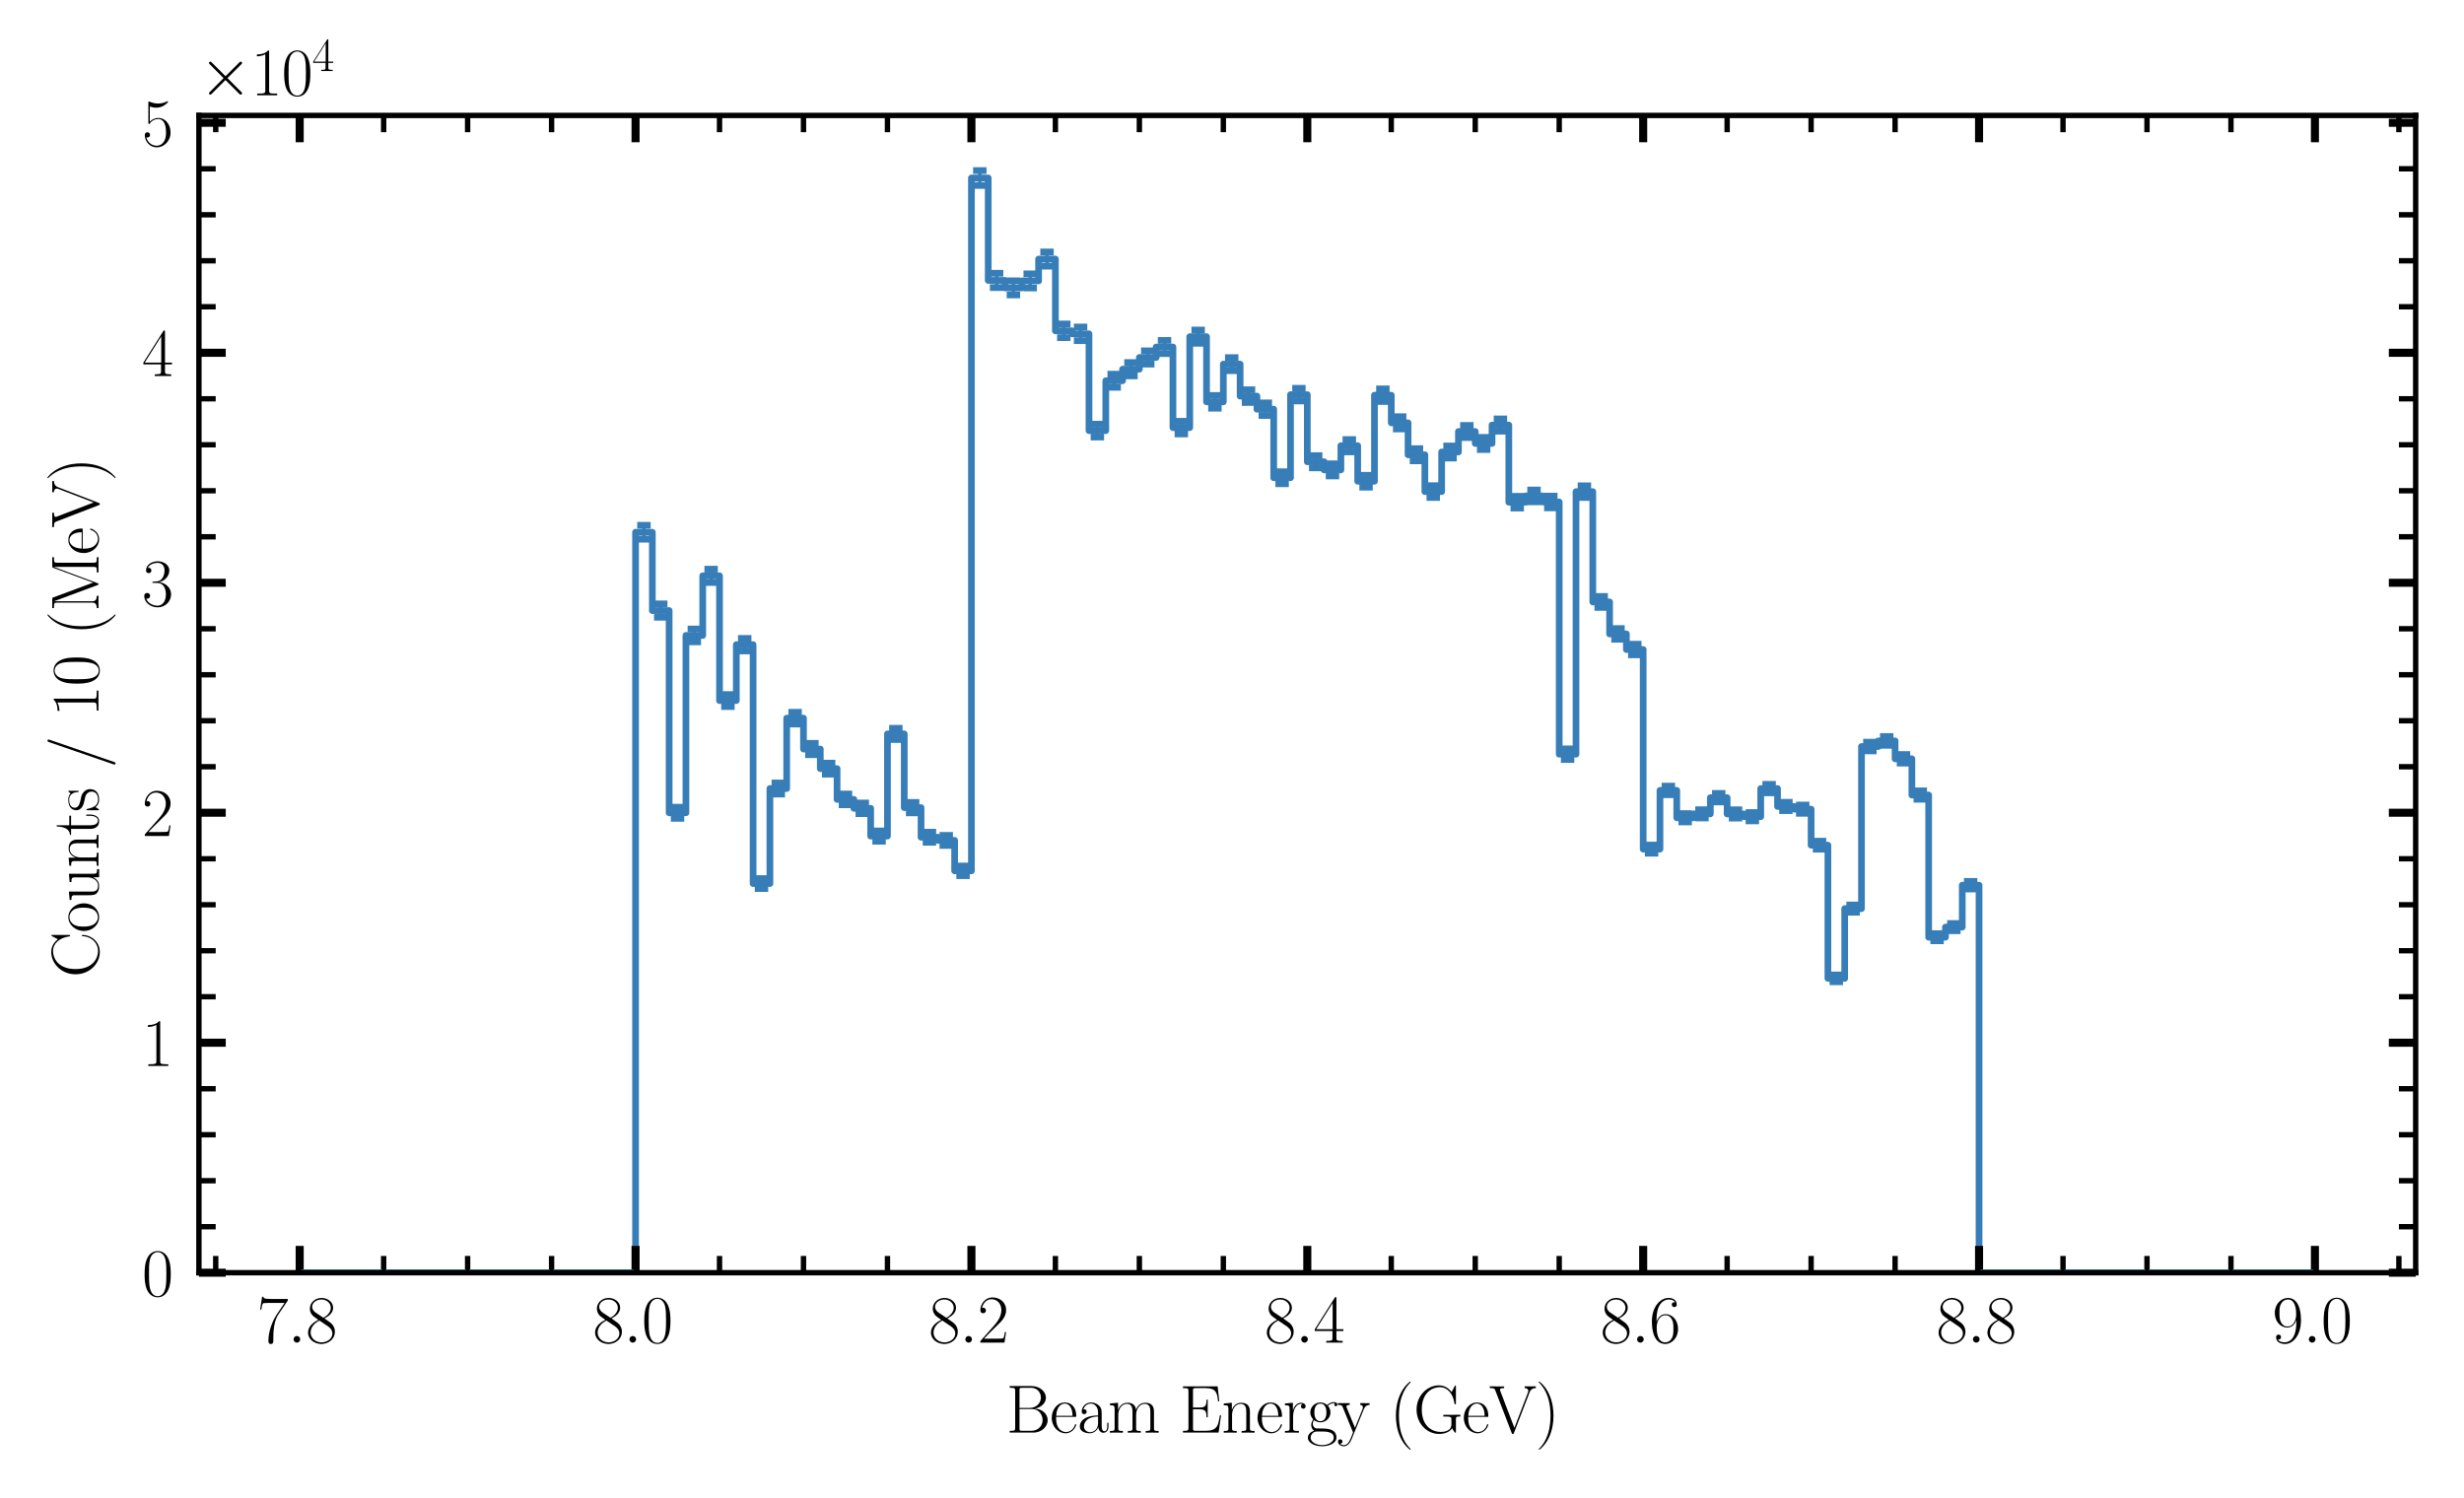 <?xml version="1.0" encoding="utf-8" standalone="no"?>
<!DOCTYPE svg PUBLIC "-//W3C//DTD SVG 1.1//EN"
  "http://www.w3.org/Graphics/SVG/1.1/DTD/svg11.dtd">
<svg xmlns:xlink="http://www.w3.org/1999/xlink" width="367.2pt" height="223.2pt" viewBox="0 0 367.2 223.2" xmlns="http://www.w3.org/2000/svg" version="1.1">
 <defs>
  <style type="text/css">*{stroke-linejoin: round; stroke-linecap: butt}</style>
 </defs>
 <g id="figure_1">
  <g id="patch_1">
   <path d="M 0 223.2 
L 367.2 223.2 
L 367.2 0 
L 0 0 
z
" style="fill: #ffffff"/>
  </g>
  <g id="axes_1">
   <g id="patch_2">
    <path d="M 29.644 189.682 
L 360 189.682 
L 360 17.203 
L 29.644 17.203 
z
" style="fill: #ffffff"/>
   </g>
   <g id="patch_3">
    <path d="M 44.66 189.682 
L 94.714 189.682 
L 94.714 79.323 
L 97.217 79.323 
L 97.217 90.996 
L 99.72 90.996 
L 99.72 121.134 
L 102.222 121.134 
L 102.222 94.705 
L 104.725 94.705 
L 104.725 85.819 
L 107.228 85.819 
L 107.228 104.407 
L 109.73 104.407 
L 109.73 96.08 
L 112.233 96.08 
L 112.233 131.684 
L 114.736 131.684 
L 114.736 117.521 
L 117.238 117.521 
L 117.238 107.032 
L 119.741 107.032 
L 119.741 111.635 
L 122.244 111.635 
L 122.244 114.554 
L 124.746 114.554 
L 124.746 119.139 
L 127.249 119.139 
L 127.249 120.47 
L 129.752 120.47 
L 129.752 124.607 
L 132.254 124.607 
L 132.254 109.38 
L 134.757 109.38 
L 134.757 120.366 
L 137.26 120.366 
L 137.26 124.781 
L 139.763 124.781 
L 139.763 125.252 
L 142.265 125.252 
L 142.265 129.787 
L 144.768 129.787 
L 144.768 26.528 
L 147.271 26.528 
L 147.271 41.79 
L 149.773 41.79 
L 149.773 42.908 
L 152.276 42.908 
L 152.276 41.865 
L 154.779 41.865 
L 154.779 38.614 
L 157.281 38.614 
L 157.281 49.306 
L 159.784 49.306 
L 159.784 49.753 
L 162.287 49.753 
L 162.287 64.181 
L 164.79 64.181 
L 164.79 56.744 
L 167.292 56.744 
L 167.292 55.025 
L 169.795 55.025 
L 169.795 53.278 
L 172.298 53.278 
L 172.298 51.717 
L 174.8 51.717 
L 174.8 63.731 
L 177.303 63.731 
L 177.303 50.178 
L 179.806 50.178 
L 179.806 59.886 
L 182.309 59.886 
L 182.309 54.268 
L 184.811 54.268 
L 184.811 59.037 
L 187.314 59.037 
L 187.314 60.989 
L 189.817 60.989 
L 189.817 71.201 
L 192.319 71.201 
L 192.319 58.817 
L 194.822 58.817 
L 194.822 68.819 
L 197.325 68.819 
L 197.325 70.029 
L 199.827 70.029 
L 199.827 66.425 
L 202.33 66.425 
L 202.33 71.722 
L 204.833 71.722 
L 204.833 58.9 
L 207.335 58.9 
L 207.335 63.017 
L 209.838 63.017 
L 209.838 67.777 
L 212.341 67.777 
L 212.341 73.265 
L 214.843 73.265 
L 214.843 67.366 
L 217.346 67.366 
L 217.346 64.31 
L 219.849 64.31 
L 219.849 66.089 
L 222.352 66.089 
L 222.352 63.353 
L 224.854 63.353 
L 224.854 74.847 
L 227.357 74.847 
L 227.357 73.913 
L 229.86 73.913 
L 229.86 74.814 
L 232.362 74.814 
L 232.362 112.405 
L 234.865 112.405 
L 234.865 73.274 
L 237.368 73.274 
L 237.368 89.709 
L 239.871 89.709 
L 239.871 94.478 
L 242.373 94.478 
L 242.373 96.803 
L 244.876 96.803 
L 244.876 126.549 
L 247.379 126.549 
L 247.379 117.8 
L 249.881 117.8 
L 249.881 121.878 
L 252.384 121.878 
L 252.384 121.293 
L 254.887 121.293 
L 254.887 118.887 
L 257.389 118.887 
L 257.389 121.309 
L 259.892 121.309 
L 259.892 121.717 
L 262.395 121.717 
L 262.395 117.524 
L 264.898 117.524 
L 264.898 120.193 
L 267.4 120.193 
L 267.4 120.598 
L 269.903 120.598 
L 269.903 125.963 
L 272.406 125.963 
L 272.406 145.814 
L 274.908 145.814 
L 274.908 135.418 
L 277.411 135.418 
L 277.411 111.261 
L 279.914 111.261 
L 279.914 110.424 
L 282.416 110.424 
L 282.416 113.093 
L 284.919 113.093 
L 284.919 118.492 
L 287.422 118.492 
L 287.422 139.68 
L 289.924 139.68 
L 289.924 138.175 
L 292.427 138.175 
L 292.427 131.925 
L 294.93 131.925 
L 294.93 189.682 
L 344.984 189.682 
L 344.984 189.682 
" clip-path="url(#p44aff89149)" style="fill: none; stroke: #377eb8; stroke-linejoin: miter"/>
   </g>
   <g id="matplotlib.axis_1">
    <g id="xtick_1">
     <g id="line2d_1">
      <defs>
       <path id="md2265d8243" d="M 0 0 
L 0 -4 
" style="stroke: #000000; stroke-width: 1.2"/>
      </defs>
      <g>
       <use xlink:href="#md2265d8243" x="44.66" y="189.682" style="stroke: #000000; stroke-width: 1.2"/>
      </g>
     </g>
     <g id="line2d_2">
      <defs>
       <path id="m97d35c5ed7" d="M 0 0 
L 0 4 
" style="stroke: #000000; stroke-width: 1.2"/>
      </defs>
      <g>
       <use xlink:href="#m97d35c5ed7" x="44.66" y="17.203" style="stroke: #000000; stroke-width: 1.2"/>
      </g>
     </g>
     <g id="text_1">
      <!-- $\mathdefault{7.8}$ -->
      <g transform="translate(38.295 200.1) scale(0.1 -0.1)">
       <defs>
        <path id="CMR17-37" d="M 2886 3941 
L 2886 4081 
L 1382 4081 
C 634 4081 621 4165 595 4288 
L 480 4288 
L 294 3094 
L 410 3094 
C 429 3215 474 3540 550 3661 
C 589 3712 1062 3712 1171 3712 
L 2579 3712 
L 1869 2661 
C 1395 1954 1069 999 1069 165 
C 1069 89 1069 -128 1299 -128 
C 1530 -128 1530 89 1530 171 
L 1530 465 
C 1530 1508 1709 2196 2003 2636 
L 2886 3941 
z
" transform="scale(0.016)"/>
        <path id="CMMI12-3a" d="M 1178 307 
C 1178 492 1024 619 870 619 
C 685 619 557 466 557 313 
C 557 128 710 0 864 0 
C 1050 0 1178 153 1178 307 
z
" transform="scale(0.016)"/>
        <path id="CMR17-38" d="M 1741 2264 
C 2144 2467 2554 2773 2554 3263 
C 2554 3841 1990 4179 1472 4179 
C 890 4179 378 3759 378 3180 
C 378 3021 416 2747 666 2505 
C 730 2442 998 2251 1171 2130 
C 883 1983 211 1634 211 934 
C 211 279 838 -128 1459 -128 
C 2144 -128 2720 362 2720 1010 
C 2720 1590 2330 1857 2074 2029 
L 1741 2264 
z
M 902 2822 
C 851 2854 595 3051 595 3351 
C 595 3739 998 4032 1459 4032 
C 1965 4032 2336 3676 2336 3262 
C 2336 2669 1670 2331 1638 2331 
C 1632 2331 1626 2331 1574 2370 
L 902 2822 
z
M 2080 1519 
C 2176 1449 2483 1240 2483 851 
C 2483 381 2010 25 1472 25 
C 890 25 448 438 448 940 
C 448 1443 838 1862 1280 2060 
L 2080 1519 
z
" transform="scale(0.016)"/>
       </defs>
       <use xlink:href="#CMR17-37" transform="scale(0.996)"/>
       <use xlink:href="#CMMI12-3a" transform="translate(45.69 0) scale(0.996)"/>
       <use xlink:href="#CMR17-38" transform="translate(72.788 0) scale(0.996)"/>
      </g>
     </g>
    </g>
    <g id="xtick_2">
     <g id="line2d_3">
      <g>
       <use xlink:href="#md2265d8243" x="94.714" y="189.682" style="stroke: #000000; stroke-width: 1.2"/>
      </g>
     </g>
     <g id="line2d_4">
      <g>
       <use xlink:href="#m97d35c5ed7" x="94.714" y="17.203" style="stroke: #000000; stroke-width: 1.2"/>
      </g>
     </g>
     <g id="text_2">
      <!-- $\mathdefault{8.0}$ -->
      <g transform="translate(88.349 200.1) scale(0.1 -0.1)">
       <defs>
        <path id="CMR17-30" d="M 2688 2025 
C 2688 2416 2682 3080 2413 3591 
C 2176 4039 1798 4198 1466 4198 
C 1158 4198 768 4058 525 3597 
C 269 3118 243 2524 243 2025 
C 243 1661 250 1106 448 619 
C 723 -39 1216 -128 1466 -128 
C 1760 -128 2208 -7 2470 600 
C 2662 1042 2688 1559 2688 2025 
z
M 1466 -26 
C 1056 -26 813 325 723 812 
C 653 1188 653 1738 653 2096 
C 653 2588 653 2997 736 3387 
C 858 3929 1216 4096 1466 4096 
C 1728 4096 2067 3923 2189 3400 
C 2272 3036 2278 2607 2278 2096 
C 2278 1680 2278 1169 2202 792 
C 2067 95 1690 -26 1466 -26 
z
" transform="scale(0.016)"/>
       </defs>
       <use xlink:href="#CMR17-38" transform="scale(0.996)"/>
       <use xlink:href="#CMMI12-3a" transform="translate(45.69 0) scale(0.996)"/>
       <use xlink:href="#CMR17-30" transform="translate(72.788 0) scale(0.996)"/>
      </g>
     </g>
    </g>
    <g id="xtick_3">
     <g id="line2d_5">
      <g>
       <use xlink:href="#md2265d8243" x="144.768" y="189.682" style="stroke: #000000; stroke-width: 1.2"/>
      </g>
     </g>
     <g id="line2d_6">
      <g>
       <use xlink:href="#m97d35c5ed7" x="144.768" y="17.203" style="stroke: #000000; stroke-width: 1.2"/>
      </g>
     </g>
     <g id="text_3">
      <!-- $\mathdefault{8.2}$ -->
      <g transform="translate(138.403 200.1) scale(0.1 -0.1)">
       <defs>
        <path id="CMR17-32" d="M 2669 989 
L 2554 989 
C 2490 536 2438 459 2413 420 
C 2381 369 1920 369 1830 369 
L 602 369 
C 832 619 1280 1072 1824 1597 
C 2214 1967 2669 2402 2669 3035 
C 2669 3790 2067 4224 1395 4224 
C 691 4224 262 3604 262 3030 
C 262 2780 448 2748 525 2748 
C 589 2748 781 2787 781 3010 
C 781 3207 614 3264 525 3264 
C 486 3264 448 3258 422 3245 
C 544 3790 915 4058 1306 4058 
C 1862 4058 2227 3617 2227 3035 
C 2227 2479 1901 2000 1536 1584 
L 262 146 
L 262 0 
L 2515 0 
L 2669 989 
z
" transform="scale(0.016)"/>
       </defs>
       <use xlink:href="#CMR17-38" transform="scale(0.996)"/>
       <use xlink:href="#CMMI12-3a" transform="translate(45.69 0) scale(0.996)"/>
       <use xlink:href="#CMR17-32" transform="translate(72.788 0) scale(0.996)"/>
      </g>
     </g>
    </g>
    <g id="xtick_4">
     <g id="line2d_7">
      <g>
       <use xlink:href="#md2265d8243" x="194.822" y="189.682" style="stroke: #000000; stroke-width: 1.2"/>
      </g>
     </g>
     <g id="line2d_8">
      <g>
       <use xlink:href="#m97d35c5ed7" x="194.822" y="17.203" style="stroke: #000000; stroke-width: 1.2"/>
      </g>
     </g>
     <g id="text_4">
      <!-- $\mathdefault{8.4}$ -->
      <g transform="translate(188.457 200.1) scale(0.1 -0.1)">
       <defs>
        <path id="CMR17-34" d="M 2150 4122 
C 2150 4256 2144 4256 2029 4256 
L 128 1254 
L 128 1088 
L 1779 1088 
L 1779 457 
C 1779 224 1766 160 1318 160 
L 1197 160 
L 1197 0 
C 1402 0 1747 0 1965 0 
C 2182 0 2528 0 2733 0 
L 2733 160 
L 2611 160 
C 2163 160 2150 224 2150 457 
L 2150 1088 
L 2803 1088 
L 2803 1254 
L 2150 1254 
L 2150 4122 
z
M 1798 3703 
L 1798 1254 
L 256 1254 
L 1798 3703 
z
" transform="scale(0.016)"/>
       </defs>
       <use xlink:href="#CMR17-38" transform="scale(0.996)"/>
       <use xlink:href="#CMMI12-3a" transform="translate(45.69 0) scale(0.996)"/>
       <use xlink:href="#CMR17-34" transform="translate(72.788 0) scale(0.996)"/>
      </g>
     </g>
    </g>
    <g id="xtick_5">
     <g id="line2d_9">
      <g>
       <use xlink:href="#md2265d8243" x="244.876" y="189.682" style="stroke: #000000; stroke-width: 1.2"/>
      </g>
     </g>
     <g id="line2d_10">
      <g>
       <use xlink:href="#m97d35c5ed7" x="244.876" y="17.203" style="stroke: #000000; stroke-width: 1.2"/>
      </g>
     </g>
     <g id="text_5">
      <!-- $\mathdefault{8.6}$ -->
      <g transform="translate(238.511 200.1) scale(0.1 -0.1)">
       <defs>
        <path id="CMR17-36" d="M 678 2176 
C 678 3690 1395 4032 1811 4032 
C 1946 4032 2272 4009 2400 3776 
C 2298 3776 2106 3776 2106 3553 
C 2106 3381 2246 3323 2336 3323 
C 2394 3323 2566 3348 2566 3560 
C 2566 3954 2246 4179 1805 4179 
C 1043 4179 243 3390 243 1984 
C 243 253 966 -128 1478 -128 
C 2099 -128 2688 427 2688 1283 
C 2688 2081 2170 2662 1517 2662 
C 1126 2662 838 2407 678 1960 
L 678 2176 
z
M 1478 25 
C 691 25 691 1200 691 1436 
C 691 1896 909 2560 1504 2560 
C 1613 2560 1926 2560 2138 2120 
C 2253 1870 2253 1609 2253 1289 
C 2253 944 2253 690 2118 434 
C 1978 171 1773 25 1478 25 
z
" transform="scale(0.016)"/>
       </defs>
       <use xlink:href="#CMR17-38" transform="scale(0.996)"/>
       <use xlink:href="#CMMI12-3a" transform="translate(45.69 0) scale(0.996)"/>
       <use xlink:href="#CMR17-36" transform="translate(72.788 0) scale(0.996)"/>
      </g>
     </g>
    </g>
    <g id="xtick_6">
     <g id="line2d_11">
      <g>
       <use xlink:href="#md2265d8243" x="294.93" y="189.682" style="stroke: #000000; stroke-width: 1.2"/>
      </g>
     </g>
     <g id="line2d_12">
      <g>
       <use xlink:href="#m97d35c5ed7" x="294.93" y="17.203" style="stroke: #000000; stroke-width: 1.2"/>
      </g>
     </g>
     <g id="text_6">
      <!-- $\mathdefault{8.8}$ -->
      <g transform="translate(288.565 200.1) scale(0.1 -0.1)">
       <use xlink:href="#CMR17-38" transform="scale(0.996)"/>
       <use xlink:href="#CMMI12-3a" transform="translate(45.69 0) scale(0.996)"/>
       <use xlink:href="#CMR17-38" transform="translate(72.788 0) scale(0.996)"/>
      </g>
     </g>
    </g>
    <g id="xtick_7">
     <g id="line2d_13">
      <g>
       <use xlink:href="#md2265d8243" x="344.984" y="189.682" style="stroke: #000000; stroke-width: 1.2"/>
      </g>
     </g>
     <g id="line2d_14">
      <g>
       <use xlink:href="#m97d35c5ed7" x="344.984" y="17.203" style="stroke: #000000; stroke-width: 1.2"/>
      </g>
     </g>
     <g id="text_7">
      <!-- $\mathdefault{9.0}$ -->
      <g transform="translate(338.619 200.1) scale(0.1 -0.1)">
       <defs>
        <path id="CMR17-39" d="M 2253 1864 
C 2253 464 1670 31 1190 31 
C 1043 31 685 31 538 294 
C 704 268 826 357 826 518 
C 826 692 685 749 595 749 
C 538 749 365 723 365 506 
C 365 71 742 -128 1203 -128 
C 1939 -128 2688 674 2688 2073 
C 2688 3817 1971 4179 1485 4179 
C 851 4179 243 3628 243 2778 
C 243 1991 762 1408 1414 1408 
C 1952 1408 2189 1903 2253 2112 
L 2253 1864 
z
M 1427 1510 
C 1254 1510 1011 1542 813 1922 
C 678 2169 678 2461 678 2771 
C 678 3146 678 3405 858 3684 
C 947 3817 1114 4032 1485 4032 
C 2240 4032 2240 2885 2240 2632 
C 2240 2182 2035 1510 1427 1510 
z
" transform="scale(0.016)"/>
       </defs>
       <use xlink:href="#CMR17-39" transform="scale(0.996)"/>
       <use xlink:href="#CMMI12-3a" transform="translate(45.69 0) scale(0.996)"/>
       <use xlink:href="#CMR17-30" transform="translate(72.788 0) scale(0.996)"/>
      </g>
     </g>
    </g>
    <g id="xtick_8">
     <g id="line2d_15">
      <defs>
       <path id="m9e14cc8ac8" d="M 0 0 
L 0 -2.5 
" style="stroke: #000000; stroke-width: 0.8"/>
      </defs>
      <g>
       <use xlink:href="#m9e14cc8ac8" x="32.147" y="189.682" style="stroke: #000000; stroke-width: 0.8"/>
      </g>
     </g>
     <g id="line2d_16">
      <defs>
       <path id="m63d42b394e" d="M 0 0 
L 0 2.5 
" style="stroke: #000000; stroke-width: 0.8"/>
      </defs>
      <g>
       <use xlink:href="#m63d42b394e" x="32.147" y="17.203" style="stroke: #000000; stroke-width: 0.8"/>
      </g>
     </g>
    </g>
    <g id="xtick_9">
     <g id="line2d_17">
      <g>
       <use xlink:href="#m9e14cc8ac8" x="57.174" y="189.682" style="stroke: #000000; stroke-width: 0.8"/>
      </g>
     </g>
     <g id="line2d_18">
      <g>
       <use xlink:href="#m63d42b394e" x="57.174" y="17.203" style="stroke: #000000; stroke-width: 0.8"/>
      </g>
     </g>
    </g>
    <g id="xtick_10">
     <g id="line2d_19">
      <g>
       <use xlink:href="#m9e14cc8ac8" x="69.687" y="189.682" style="stroke: #000000; stroke-width: 0.8"/>
      </g>
     </g>
     <g id="line2d_20">
      <g>
       <use xlink:href="#m63d42b394e" x="69.687" y="17.203" style="stroke: #000000; stroke-width: 0.8"/>
      </g>
     </g>
    </g>
    <g id="xtick_11">
     <g id="line2d_21">
      <g>
       <use xlink:href="#m9e14cc8ac8" x="82.201" y="189.682" style="stroke: #000000; stroke-width: 0.8"/>
      </g>
     </g>
     <g id="line2d_22">
      <g>
       <use xlink:href="#m63d42b394e" x="82.201" y="17.203" style="stroke: #000000; stroke-width: 0.8"/>
      </g>
     </g>
    </g>
    <g id="xtick_12">
     <g id="line2d_23">
      <g>
       <use xlink:href="#m9e14cc8ac8" x="107.228" y="189.682" style="stroke: #000000; stroke-width: 0.8"/>
      </g>
     </g>
     <g id="line2d_24">
      <g>
       <use xlink:href="#m63d42b394e" x="107.228" y="17.203" style="stroke: #000000; stroke-width: 0.8"/>
      </g>
     </g>
    </g>
    <g id="xtick_13">
     <g id="line2d_25">
      <g>
       <use xlink:href="#m9e14cc8ac8" x="119.741" y="189.682" style="stroke: #000000; stroke-width: 0.8"/>
      </g>
     </g>
     <g id="line2d_26">
      <g>
       <use xlink:href="#m63d42b394e" x="119.741" y="17.203" style="stroke: #000000; stroke-width: 0.8"/>
      </g>
     </g>
    </g>
    <g id="xtick_14">
     <g id="line2d_27">
      <g>
       <use xlink:href="#m9e14cc8ac8" x="132.255" y="189.682" style="stroke: #000000; stroke-width: 0.8"/>
      </g>
     </g>
     <g id="line2d_28">
      <g>
       <use xlink:href="#m63d42b394e" x="132.255" y="17.203" style="stroke: #000000; stroke-width: 0.8"/>
      </g>
     </g>
    </g>
    <g id="xtick_15">
     <g id="line2d_29">
      <g>
       <use xlink:href="#m9e14cc8ac8" x="157.281" y="189.682" style="stroke: #000000; stroke-width: 0.8"/>
      </g>
     </g>
     <g id="line2d_30">
      <g>
       <use xlink:href="#m63d42b394e" x="157.281" y="17.203" style="stroke: #000000; stroke-width: 0.8"/>
      </g>
     </g>
    </g>
    <g id="xtick_16">
     <g id="line2d_31">
      <g>
       <use xlink:href="#m9e14cc8ac8" x="169.795" y="189.682" style="stroke: #000000; stroke-width: 0.8"/>
      </g>
     </g>
     <g id="line2d_32">
      <g>
       <use xlink:href="#m63d42b394e" x="169.795" y="17.203" style="stroke: #000000; stroke-width: 0.8"/>
      </g>
     </g>
    </g>
    <g id="xtick_17">
     <g id="line2d_33">
      <g>
       <use xlink:href="#m9e14cc8ac8" x="182.308" y="189.682" style="stroke: #000000; stroke-width: 0.8"/>
      </g>
     </g>
     <g id="line2d_34">
      <g>
       <use xlink:href="#m63d42b394e" x="182.308" y="17.203" style="stroke: #000000; stroke-width: 0.8"/>
      </g>
     </g>
    </g>
    <g id="xtick_18">
     <g id="line2d_35">
      <g>
       <use xlink:href="#m9e14cc8ac8" x="207.335" y="189.682" style="stroke: #000000; stroke-width: 0.8"/>
      </g>
     </g>
     <g id="line2d_36">
      <g>
       <use xlink:href="#m63d42b394e" x="207.335" y="17.203" style="stroke: #000000; stroke-width: 0.8"/>
      </g>
     </g>
    </g>
    <g id="xtick_19">
     <g id="line2d_37">
      <g>
       <use xlink:href="#m9e14cc8ac8" x="219.849" y="189.682" style="stroke: #000000; stroke-width: 0.8"/>
      </g>
     </g>
     <g id="line2d_38">
      <g>
       <use xlink:href="#m63d42b394e" x="219.849" y="17.203" style="stroke: #000000; stroke-width: 0.8"/>
      </g>
     </g>
    </g>
    <g id="xtick_20">
     <g id="line2d_39">
      <g>
       <use xlink:href="#m9e14cc8ac8" x="232.362" y="189.682" style="stroke: #000000; stroke-width: 0.8"/>
      </g>
     </g>
     <g id="line2d_40">
      <g>
       <use xlink:href="#m63d42b394e" x="232.362" y="17.203" style="stroke: #000000; stroke-width: 0.8"/>
      </g>
     </g>
    </g>
    <g id="xtick_21">
     <g id="line2d_41">
      <g>
       <use xlink:href="#m9e14cc8ac8" x="257.389" y="189.682" style="stroke: #000000; stroke-width: 0.8"/>
      </g>
     </g>
     <g id="line2d_42">
      <g>
       <use xlink:href="#m63d42b394e" x="257.389" y="17.203" style="stroke: #000000; stroke-width: 0.8"/>
      </g>
     </g>
    </g>
    <g id="xtick_22">
     <g id="line2d_43">
      <g>
       <use xlink:href="#m9e14cc8ac8" x="269.903" y="189.682" style="stroke: #000000; stroke-width: 0.8"/>
      </g>
     </g>
     <g id="line2d_44">
      <g>
       <use xlink:href="#m63d42b394e" x="269.903" y="17.203" style="stroke: #000000; stroke-width: 0.8"/>
      </g>
     </g>
    </g>
    <g id="xtick_23">
     <g id="line2d_45">
      <g>
       <use xlink:href="#m9e14cc8ac8" x="282.416" y="189.682" style="stroke: #000000; stroke-width: 0.8"/>
      </g>
     </g>
     <g id="line2d_46">
      <g>
       <use xlink:href="#m63d42b394e" x="282.416" y="17.203" style="stroke: #000000; stroke-width: 0.8"/>
      </g>
     </g>
    </g>
    <g id="xtick_24">
     <g id="line2d_47">
      <g>
       <use xlink:href="#m9e14cc8ac8" x="307.443" y="189.682" style="stroke: #000000; stroke-width: 0.8"/>
      </g>
     </g>
     <g id="line2d_48">
      <g>
       <use xlink:href="#m63d42b394e" x="307.443" y="17.203" style="stroke: #000000; stroke-width: 0.8"/>
      </g>
     </g>
    </g>
    <g id="xtick_25">
     <g id="line2d_49">
      <g>
       <use xlink:href="#m9e14cc8ac8" x="319.957" y="189.682" style="stroke: #000000; stroke-width: 0.8"/>
      </g>
     </g>
     <g id="line2d_50">
      <g>
       <use xlink:href="#m63d42b394e" x="319.957" y="17.203" style="stroke: #000000; stroke-width: 0.8"/>
      </g>
     </g>
    </g>
    <g id="xtick_26">
     <g id="line2d_51">
      <g>
       <use xlink:href="#m9e14cc8ac8" x="332.47" y="189.682" style="stroke: #000000; stroke-width: 0.8"/>
      </g>
     </g>
     <g id="line2d_52">
      <g>
       <use xlink:href="#m63d42b394e" x="332.47" y="17.203" style="stroke: #000000; stroke-width: 0.8"/>
      </g>
     </g>
    </g>
    <g id="xtick_27">
     <g id="line2d_53">
      <g>
       <use xlink:href="#m9e14cc8ac8" x="357.497" y="189.682" style="stroke: #000000; stroke-width: 0.8"/>
      </g>
     </g>
     <g id="line2d_54">
      <g>
       <use xlink:href="#m63d42b394e" x="357.497" y="17.203" style="stroke: #000000; stroke-width: 0.8"/>
      </g>
     </g>
    </g>
    <g id="text_8">
     <!-- Beam Energy (GeV) -->
     <g transform="translate(149.942 213.509) scale(0.1 -0.1)">
      <defs>
       <path id="CMR17-42" d="M 333 4352 
L 333 4186 
C 774 4186 845 4186 845 3900 
L 845 452 
C 845 166 774 166 333 166 
L 333 0 
L 2534 0 
C 3354 0 3885 583 3885 1164 
C 3885 1741 3360 2233 2675 2233 
C 3290 2356 3718 2771 3718 3264 
C 3718 3802 3194 4352 2368 4352 
L 333 4352 
z
M 1248 2304 
L 1248 3937 
C 1248 4155 1261 4186 1517 4186 
L 2336 4186 
C 2970 4186 3251 3674 3251 3277 
C 3251 2791 2861 2304 2170 2304 
L 1248 2304 
z
M 1517 166 
C 1261 166 1248 197 1248 413 
L 1248 2202 
L 2432 2202 
C 3091 2202 3411 1625 3411 1162 
C 3411 699 3046 166 2349 166 
L 1517 166 
z
" transform="scale(0.016)"/>
       <path id="CMR17-65" d="M 2438 1472 
C 2464 1498 2464 1511 2464 1576 
C 2464 2238 2118 2816 1389 2816 
C 710 2816 173 2169 173 1383 
C 173 551 781 -64 1459 -64 
C 2176 -64 2458 607 2458 740 
C 2458 784 2419 784 2406 784 
C 2362 784 2355 771 2330 696 
C 2189 265 1837 51 1504 51 
C 1229 51 954 203 781 480 
C 582 803 582 1176 582 1472 
L 2438 1472 
z
M 589 1568 
C 634 2505 1126 2714 1382 2714 
C 1818 2714 2112 2297 2118 1568 
L 589 1568 
z
" transform="scale(0.016)"/>
       <path id="CMR17-61" d="M 2304 1653 
C 2304 2072 2304 2294 2035 2543 
C 1798 2752 1523 2816 1306 2816 
C 800 2816 435 2407 435 1971 
C 435 1728 627 1728 666 1728 
C 749 1728 896 1778 896 1954 
C 896 2112 774 2181 666 2181 
C 640 2181 608 2174 589 2168 
C 723 2592 1069 2714 1293 2714 
C 1613 2714 1965 2429 1965 1885 
L 1965 1600 
C 1587 1600 1133 1549 774 1357 
C 371 1133 256 813 256 570 
C 256 77 832 -64 1171 -64 
C 1523 -64 1850 139 1990 511 
C 2003 233 2182 -18 2464 -18 
C 2598 -18 2938 70 2938 567 
L 2938 920 
L 2822 920 
L 2822 562 
C 2822 178 2650 128 2566 128 
C 2304 128 2304 458 2304 738 
L 2304 1653 
z
M 1965 870 
C 1965 317 1568 38 1216 38 
C 896 38 646 275 646 570 
C 646 761 730 1100 1101 1305 
C 1408 1478 1760 1504 1965 1504 
L 1965 870 
z
" transform="scale(0.016)"/>
       <path id="CMR17-6d" d="M 4326 1933 
C 4326 2252 4269 2790 3507 2790 
C 3072 2790 2771 2496 2656 2151 
L 2650 2151 
C 2573 2676 2195 2790 1837 2790 
C 1331 2790 1069 2400 973 2144 
L 966 2144 
L 966 2790 
L 211 2720 
L 211 2554 
C 589 2554 646 2515 646 2208 
L 646 428 
C 646 184 621 153 211 153 
L 211 -13 
C 365 0 646 0 813 0 
C 979 0 1267 0 1421 -13 
L 1421 153 
C 1011 153 986 178 986 428 
L 986 1658 
C 986 2247 1344 2688 1792 2688 
C 2266 2688 2317 2266 2317 1958 
L 2317 428 
C 2317 184 2291 153 1882 153 
L 1882 -13 
C 2035 0 2317 0 2483 0 
C 2650 0 2938 0 3091 -13 
L 3091 153 
C 2682 153 2656 178 2656 428 
L 2656 1658 
C 2656 2247 3014 2688 3462 2688 
C 3936 2688 3987 2266 3987 1958 
L 3987 428 
C 3987 184 3962 153 3552 153 
L 3552 -13 
C 3706 0 3987 0 4154 0 
C 4320 0 4608 0 4762 -13 
L 4762 153 
C 4352 153 4326 178 4326 428 
L 4326 1933 
z
" transform="scale(0.016)"/>
       <path id="CMR17-45" d="M 3885 1615 
L 3770 1615 
C 3629 676 3546 166 2419 166 
L 1530 166 
C 1274 166 1261 197 1261 414 
L 1261 2176 
L 1862 2176 
C 2464 2176 2522 1960 2522 1430 
L 2637 1430 
L 2637 3081 
L 2522 3081 
C 2522 2557 2464 2342 1862 2342 
L 1261 2342 
L 1261 3913 
C 1261 4128 1274 4160 1530 4160 
L 2406 4160 
C 3398 4160 3514 3769 3603 2929 
L 3718 2929 
L 3565 4325 
L 326 4325 
L 326 4160 
C 768 4160 838 4160 838 3874 
L 838 451 
C 838 166 768 166 326 166 
L 326 0 
L 3654 0 
L 3885 1615 
z
" transform="scale(0.016)"/>
       <path id="CMR17-6e" d="M 2656 1933 
C 2656 2259 2592 2790 1837 2790 
C 1331 2790 1069 2400 973 2144 
L 966 2144 
L 966 2790 
L 211 2720 
L 211 2554 
C 589 2554 646 2515 646 2208 
L 646 428 
C 646 184 621 153 211 153 
L 211 -13 
C 365 0 646 0 813 0 
C 979 0 1267 0 1421 -13 
L 1421 153 
C 1011 153 986 178 986 428 
L 986 1658 
C 986 2247 1344 2688 1792 2688 
C 2266 2688 2317 2266 2317 1958 
L 2317 428 
C 2317 184 2291 153 1882 153 
L 1882 -13 
C 2035 0 2317 0 2483 0 
C 2650 0 2938 0 3091 -13 
L 3091 153 
C 2682 153 2656 178 2656 428 
L 2656 1933 
z
" transform="scale(0.016)"/>
       <path id="CMR17-72" d="M 960 1497 
C 960 2112 1222 2688 1702 2688 
C 1747 2688 1792 2682 1837 2662 
C 1837 2662 1696 2617 1696 2452 
C 1696 2298 1818 2234 1914 2234 
C 1990 2234 2131 2279 2131 2458 
C 2131 2663 1926 2790 1709 2790 
C 1222 2790 1011 2317 947 2093 
L 941 2093 
L 941 2790 
L 198 2720 
L 198 2554 
C 576 2554 634 2515 634 2208 
L 634 428 
C 634 184 608 153 198 153 
L 198 -13 
C 352 0 646 0 813 0 
C 998 0 1325 0 1498 -13 
L 1498 153 
C 1037 153 960 153 960 440 
L 960 1497 
z
" transform="scale(0.016)"/>
       <path id="CMR17-67" d="M 710 1164 
C 832 1068 1043 960 1299 960 
C 1805 960 2240 1357 2240 1888 
C 2240 2054 2189 2310 1997 2509 
C 2176 2692 2438 2752 2586 2752 
C 2611 2752 2650 2752 2682 2734 
C 2656 2728 2598 2703 2598 2605 
C 2598 2527 2656 2471 2739 2471 
C 2835 2471 2886 2533 2886 2614 
C 2886 2731 2790 2854 2586 2854 
C 2330 2854 2106 2738 1926 2580 
C 1734 2753 1504 2816 1299 2816 
C 794 2816 358 2419 358 1888 
C 358 1522 570 1292 634 1228 
C 442 1004 442 743 442 711 
C 442 545 506 302 723 168 
C 390 85 128 -169 128 -486 
C 128 -943 736 -1280 1466 -1280 
C 2170 -1280 2803 -956 2803 -479 
C 2803 384 1856 384 1363 384 
C 1216 384 954 384 922 391 
C 723 423 589 602 589 826 
C 589 883 589 1024 710 1164 
z
M 1299 1068 
C 736 1068 736 1760 736 1889 
C 736 2016 736 2708 1299 2708 
C 1862 2708 1862 2016 1862 1889 
C 1862 1760 1862 1068 1299 1068 
z
M 1466 -1171 
C 826 -1171 384 -835 384 -486 
C 384 -289 493 -105 634 -4 
C 794 104 858 104 1293 104 
C 1818 104 2547 104 2547 -486 
C 2547 -835 2106 -1171 1466 -1171 
z
" transform="scale(0.016)"/>
       <path id="CMR17-79" d="M 2496 2197 
C 2656 2586 2944 2586 3034 2586 
L 3034 2752 
C 2912 2752 2752 2752 2630 2752 
C 2496 2752 2285 2752 2157 2758 
L 2157 2592 
C 2400 2573 2406 2394 2406 2343 
C 2406 2280 2394 2248 2362 2171 
L 1664 449 
L 902 2306 
C 870 2382 870 2426 870 2433 
C 870 2573 1018 2586 1171 2586 
L 1171 2758 
C 1018 2752 742 2752 582 2752 
C 410 2752 205 2752 64 2758 
L 64 2586 
C 410 2586 448 2554 531 2350 
L 1485 15 
C 1197 -738 1030 -1178 627 -1178 
C 557 -1178 397 -1159 282 -1044 
C 429 -1031 493 -942 493 -833 
C 493 -725 416 -629 288 -629 
C 147 -629 77 -725 77 -840 
C 77 -1095 339 -1280 627 -1280 
C 998 -1280 1229 -922 1357 -604 
L 2496 2197 
z
" transform="scale(0.016)"/>
       <path id="CMR17-28" d="M 1958 -1561 
C 1958 -1555 1958 -1542 1939 -1523 
C 1645 -1224 858 -407 858 1581 
C 858 3569 1632 4379 1946 4697 
C 1946 4704 1958 4717 1958 4736 
C 1958 4755 1939 4768 1914 4768 
C 1843 4768 1299 4296 986 3594 
C 666 2887 576 2199 576 1588 
C 576 1128 621 351 1005 -471 
C 1312 -1135 1837 -1600 1914 -1600 
C 1946 -1600 1958 -1587 1958 -1561 
z
" transform="scale(0.016)"/>
       <path id="CMR17-47" d="M 3974 1233 
C 3974 1473 3994 1505 4390 1505 
L 4390 1670 
C 4237 1664 3891 1664 3718 1664 
C 3539 1664 3040 1664 2797 1664 
L 2797 1505 
L 2989 1505 
C 3539 1505 3552 1434 3552 1201 
L 3552 774 
C 3552 63 2720 63 2522 63 
C 1862 63 781 511 781 2160 
C 781 3808 1843 4250 2464 4250 
C 3187 4250 3712 3626 3834 2741 
C 3846 2664 3846 2651 3904 2651 
C 3974 2651 3974 2664 3974 2779 
L 3974 4288 
C 3974 4402 3968 4409 3930 4409 
C 3904 4409 3898 4402 3853 4326 
L 3571 3791 
C 3258 4187 2874 4416 2381 4416 
C 1286 4416 294 3456 294 2148 
C 294 845 1267 -128 2394 -128 
C 2912 -128 3418 56 3616 417 
C 3725 158 3904 -20 3936 -20 
C 3968 -20 3974 -13 3974 100 
L 3974 1233 
z
" transform="scale(0.016)"/>
       <path id="CMR17-56" d="M 3776 3745 
C 3834 3886 3936 4160 4365 4160 
L 4365 4332 
C 4218 4319 4051 4319 3891 4319 
C 3738 4319 3475 4319 3328 4332 
L 3328 4160 
C 3648 4160 3661 3936 3661 3898 
C 3661 3827 3642 3783 3622 3732 
L 2362 446 
L 1043 3886 
C 1024 3931 1011 3963 1011 3994 
C 1011 4160 1267 4160 1402 4160 
L 1402 4319 
C 1197 4319 896 4319 685 4319 
C 518 4319 218 4319 64 4332 
L 64 4160 
C 435 4160 506 4135 582 3931 
L 2106 -26 
C 2138 -115 2144 -128 2214 -128 
C 2285 -128 2291 -115 2323 -26 
L 3776 3745 
z
" transform="scale(0.016)"/>
       <path id="CMR17-29" d="M 1683 1581 
C 1683 2040 1638 2817 1254 3639 
C 947 4303 422 4768 346 4768 
C 326 4768 301 4761 301 4729 
C 301 4717 307 4710 314 4697 
C 621 4378 1402 3568 1402 1584 
C 1402 -407 627 -1217 314 -1537 
C 307 -1549 301 -1556 301 -1568 
C 301 -1600 326 -1600 346 -1600 
C 416 -1600 960 -1128 1274 -426 
C 1594 281 1683 969 1683 1581 
z
" transform="scale(0.016)"/>
      </defs>
      <use xlink:href="#CMR17-42" transform="scale(0.996)"/>
      <use xlink:href="#CMR17-65" transform="translate(65.189 0) scale(0.996)"/>
      <use xlink:href="#CMR17-61" transform="translate(105.674 0) scale(0.996)"/>
      <use xlink:href="#CMR17-6d" transform="translate(151.365 0) scale(0.996)"/>
      <use xlink:href="#CMR17-45" transform="translate(258.36 0) scale(0.996)"/>
      <use xlink:href="#CMR17-6e" transform="translate(320.947 0) scale(0.996)"/>
      <use xlink:href="#CMR17-65" transform="translate(371.842 0) scale(0.996)"/>
      <use xlink:href="#CMR17-72" transform="translate(412.328 0) scale(0.996)"/>
      <use xlink:href="#CMR17-67" transform="translate(447.609 0) scale(0.996)"/>
      <use xlink:href="#CMR17-79" transform="translate(493.299 0) scale(0.996)"/>
      <use xlink:href="#CMR17-28" transform="translate(571.668 0) scale(0.996)"/>
      <use xlink:href="#CMR17-47" transform="translate(606.949 0) scale(0.996)"/>
      <use xlink:href="#CMR17-65" transform="translate(679.304 0) scale(0.996)"/>
      <use xlink:href="#CMR17-56" transform="translate(719.79 0) scale(0.996)"/>
      <use xlink:href="#CMR17-29" transform="translate(788.862 0) scale(0.996)"/>
     </g>
    </g>
   </g>
   <g id="matplotlib.axis_2">
    <g id="ytick_1">
     <g id="line2d_55">
      <defs>
       <path id="mf85c636da7" d="M 0 0 
L 4 0 
" style="stroke: #000000; stroke-width: 1.2"/>
      </defs>
      <g>
       <use xlink:href="#mf85c636da7" x="29.644" y="189.682" style="stroke: #000000; stroke-width: 1.2"/>
      </g>
     </g>
     <g id="line2d_56">
      <defs>
       <path id="m2e31a45305" d="M 0 0 
L -4 0 
" style="stroke: #000000; stroke-width: 1.2"/>
      </defs>
      <g>
       <use xlink:href="#m2e31a45305" x="360" y="189.682" style="stroke: #000000; stroke-width: 1.2"/>
      </g>
     </g>
     <g id="text_9">
      <!-- $\mathdefault{0}$ -->
      <g transform="translate(21.163 193.141) scale(0.1 -0.1)">
       <use xlink:href="#CMR17-30" transform="scale(0.996)"/>
      </g>
     </g>
    </g>
    <g id="ytick_2">
     <g id="line2d_57">
      <g>
       <use xlink:href="#mf85c636da7" x="29.644" y="155.405" style="stroke: #000000; stroke-width: 1.2"/>
      </g>
     </g>
     <g id="line2d_58">
      <g>
       <use xlink:href="#m2e31a45305" x="360" y="155.405" style="stroke: #000000; stroke-width: 1.2"/>
      </g>
     </g>
     <g id="text_10">
      <!-- $\mathdefault{1}$ -->
      <g transform="translate(21.163 158.865) scale(0.1 -0.1)">
       <defs>
        <path id="CMR17-31" d="M 1702 4058 
C 1702 4192 1696 4192 1606 4192 
C 1357 3916 979 3827 621 3827 
C 602 3827 570 3827 563 3808 
C 557 3795 557 3782 557 3648 
C 755 3648 1088 3686 1344 3839 
L 1344 461 
C 1344 236 1331 160 781 160 
L 589 160 
L 589 0 
C 896 0 1216 0 1523 0 
C 1830 0 2150 0 2458 0 
L 2458 160 
L 2266 160 
C 1715 160 1702 230 1702 458 
L 1702 4058 
z
" transform="scale(0.016)"/>
       </defs>
       <use xlink:href="#CMR17-31" transform="scale(0.996)"/>
      </g>
     </g>
    </g>
    <g id="ytick_3">
     <g id="line2d_59">
      <g>
       <use xlink:href="#mf85c636da7" x="29.644" y="121.129" style="stroke: #000000; stroke-width: 1.2"/>
      </g>
     </g>
     <g id="line2d_60">
      <g>
       <use xlink:href="#m2e31a45305" x="360" y="121.129" style="stroke: #000000; stroke-width: 1.2"/>
      </g>
     </g>
     <g id="text_11">
      <!-- $\mathdefault{2}$ -->
      <g transform="translate(21.163 124.589) scale(0.1 -0.1)">
       <use xlink:href="#CMR17-32" transform="scale(0.996)"/>
      </g>
     </g>
    </g>
    <g id="ytick_4">
     <g id="line2d_61">
      <g>
       <use xlink:href="#mf85c636da7" x="29.644" y="86.853" style="stroke: #000000; stroke-width: 1.2"/>
      </g>
     </g>
     <g id="line2d_62">
      <g>
       <use xlink:href="#m2e31a45305" x="360" y="86.853" style="stroke: #000000; stroke-width: 1.2"/>
      </g>
     </g>
     <g id="text_12">
      <!-- $\mathdefault{3}$ -->
      <g transform="translate(21.163 90.312) scale(0.1 -0.1)">
       <defs>
        <path id="CMR17-33" d="M 1414 2157 
C 1984 2157 2234 1662 2234 1090 
C 2234 320 1824 25 1453 25 
C 1114 25 563 194 390 693 
C 422 680 454 680 486 680 
C 640 680 755 782 755 948 
C 755 1133 614 1216 486 1216 
C 378 1216 211 1165 211 926 
C 211 335 787 -128 1466 -128 
C 2176 -128 2720 430 2720 1085 
C 2720 1707 2208 2157 1600 2227 
C 2086 2328 2554 2756 2554 3329 
C 2554 3820 2048 4179 1472 4179 
C 890 4179 378 3829 378 3329 
C 378 3110 544 3072 627 3072 
C 762 3072 877 3155 877 3321 
C 877 3486 762 3569 627 3569 
C 602 3569 570 3569 544 3557 
C 730 3959 1235 4032 1459 4032 
C 1683 4032 2106 3925 2106 3320 
C 2106 3143 2080 2828 1862 2550 
C 1670 2304 1453 2304 1242 2284 
C 1210 2284 1062 2269 1037 2269 
C 992 2263 966 2257 966 2208 
C 966 2163 973 2157 1101 2157 
L 1414 2157 
z
" transform="scale(0.016)"/>
       </defs>
       <use xlink:href="#CMR17-33" transform="scale(0.996)"/>
      </g>
     </g>
    </g>
    <g id="ytick_5">
     <g id="line2d_63">
      <g>
       <use xlink:href="#mf85c636da7" x="29.644" y="52.577" style="stroke: #000000; stroke-width: 1.2"/>
      </g>
     </g>
     <g id="line2d_64">
      <g>
       <use xlink:href="#m2e31a45305" x="360" y="52.577" style="stroke: #000000; stroke-width: 1.2"/>
      </g>
     </g>
     <g id="text_13">
      <!-- $\mathdefault{4}$ -->
      <g transform="translate(21.163 56.036) scale(0.1 -0.1)">
       <use xlink:href="#CMR17-34" transform="scale(0.996)"/>
      </g>
     </g>
    </g>
    <g id="ytick_6">
     <g id="line2d_65">
      <g>
       <use xlink:href="#mf85c636da7" x="29.644" y="18.301" style="stroke: #000000; stroke-width: 1.2"/>
      </g>
     </g>
     <g id="line2d_66">
      <g>
       <use xlink:href="#m2e31a45305" x="360" y="18.301" style="stroke: #000000; stroke-width: 1.2"/>
      </g>
     </g>
     <g id="text_14">
      <!-- $\mathdefault{5}$ -->
      <g transform="translate(21.163 21.76) scale(0.1 -0.1)">
       <defs>
        <path id="CMR17-35" d="M 730 3692 
C 794 3666 1056 3584 1325 3584 
C 1920 3584 2246 3911 2432 4100 
C 2432 4157 2432 4192 2394 4192 
C 2387 4192 2374 4192 2323 4163 
C 2099 4058 1837 3973 1517 3973 
C 1325 3973 1037 3999 723 4139 
C 653 4171 640 4171 634 4171 
C 602 4171 595 4164 595 4037 
L 595 2203 
C 595 2089 595 2057 659 2057 
C 691 2057 704 2070 736 2114 
C 941 2401 1222 2522 1542 2522 
C 1766 2522 2246 2382 2246 1289 
C 2246 1085 2246 715 2054 421 
C 1894 159 1645 25 1370 25 
C 947 25 518 320 403 814 
C 429 807 480 795 506 795 
C 589 795 749 840 749 1038 
C 749 1210 627 1280 506 1280 
C 358 1280 262 1190 262 1011 
C 262 454 704 -128 1382 -128 
C 2042 -128 2669 440 2669 1264 
C 2669 2030 2170 2624 1549 2624 
C 1222 2624 947 2503 730 2274 
L 730 3692 
z
" transform="scale(0.016)"/>
       </defs>
       <use xlink:href="#CMR17-35" transform="scale(0.996)"/>
      </g>
     </g>
    </g>
    <g id="ytick_7">
     <g id="line2d_67">
      <defs>
       <path id="m3477574acf" d="M 0 0 
L 2.5 0 
" style="stroke: #000000; stroke-width: 0.8"/>
      </defs>
      <g>
       <use xlink:href="#m3477574acf" x="29.644" y="182.826" style="stroke: #000000; stroke-width: 0.8"/>
      </g>
     </g>
     <g id="line2d_68">
      <defs>
       <path id="mc441a50869" d="M 0 0 
L -2.5 0 
" style="stroke: #000000; stroke-width: 0.8"/>
      </defs>
      <g>
       <use xlink:href="#mc441a50869" x="360" y="182.826" style="stroke: #000000; stroke-width: 0.8"/>
      </g>
     </g>
    </g>
    <g id="ytick_8">
     <g id="line2d_69">
      <g>
       <use xlink:href="#m3477574acf" x="29.644" y="175.971" style="stroke: #000000; stroke-width: 0.8"/>
      </g>
     </g>
     <g id="line2d_70">
      <g>
       <use xlink:href="#mc441a50869" x="360" y="175.971" style="stroke: #000000; stroke-width: 0.8"/>
      </g>
     </g>
    </g>
    <g id="ytick_9">
     <g id="line2d_71">
      <g>
       <use xlink:href="#m3477574acf" x="29.644" y="169.116" style="stroke: #000000; stroke-width: 0.8"/>
      </g>
     </g>
     <g id="line2d_72">
      <g>
       <use xlink:href="#mc441a50869" x="360" y="169.116" style="stroke: #000000; stroke-width: 0.8"/>
      </g>
     </g>
    </g>
    <g id="ytick_10">
     <g id="line2d_73">
      <g>
       <use xlink:href="#m3477574acf" x="29.644" y="162.261" style="stroke: #000000; stroke-width: 0.8"/>
      </g>
     </g>
     <g id="line2d_74">
      <g>
       <use xlink:href="#mc441a50869" x="360" y="162.261" style="stroke: #000000; stroke-width: 0.8"/>
      </g>
     </g>
    </g>
    <g id="ytick_11">
     <g id="line2d_75">
      <g>
       <use xlink:href="#m3477574acf" x="29.644" y="148.55" style="stroke: #000000; stroke-width: 0.8"/>
      </g>
     </g>
     <g id="line2d_76">
      <g>
       <use xlink:href="#mc441a50869" x="360" y="148.55" style="stroke: #000000; stroke-width: 0.8"/>
      </g>
     </g>
    </g>
    <g id="ytick_12">
     <g id="line2d_77">
      <g>
       <use xlink:href="#m3477574acf" x="29.644" y="141.695" style="stroke: #000000; stroke-width: 0.8"/>
      </g>
     </g>
     <g id="line2d_78">
      <g>
       <use xlink:href="#mc441a50869" x="360" y="141.695" style="stroke: #000000; stroke-width: 0.8"/>
      </g>
     </g>
    </g>
    <g id="ytick_13">
     <g id="line2d_79">
      <g>
       <use xlink:href="#m3477574acf" x="29.644" y="134.84" style="stroke: #000000; stroke-width: 0.8"/>
      </g>
     </g>
     <g id="line2d_80">
      <g>
       <use xlink:href="#mc441a50869" x="360" y="134.84" style="stroke: #000000; stroke-width: 0.8"/>
      </g>
     </g>
    </g>
    <g id="ytick_14">
     <g id="line2d_81">
      <g>
       <use xlink:href="#m3477574acf" x="29.644" y="127.985" style="stroke: #000000; stroke-width: 0.8"/>
      </g>
     </g>
     <g id="line2d_82">
      <g>
       <use xlink:href="#mc441a50869" x="360" y="127.985" style="stroke: #000000; stroke-width: 0.8"/>
      </g>
     </g>
    </g>
    <g id="ytick_15">
     <g id="line2d_83">
      <g>
       <use xlink:href="#m3477574acf" x="29.644" y="114.274" style="stroke: #000000; stroke-width: 0.8"/>
      </g>
     </g>
     <g id="line2d_84">
      <g>
       <use xlink:href="#mc441a50869" x="360" y="114.274" style="stroke: #000000; stroke-width: 0.8"/>
      </g>
     </g>
    </g>
    <g id="ytick_16">
     <g id="line2d_85">
      <g>
       <use xlink:href="#m3477574acf" x="29.644" y="107.419" style="stroke: #000000; stroke-width: 0.8"/>
      </g>
     </g>
     <g id="line2d_86">
      <g>
       <use xlink:href="#mc441a50869" x="360" y="107.419" style="stroke: #000000; stroke-width: 0.8"/>
      </g>
     </g>
    </g>
    <g id="ytick_17">
     <g id="line2d_87">
      <g>
       <use xlink:href="#m3477574acf" x="29.644" y="100.564" style="stroke: #000000; stroke-width: 0.8"/>
      </g>
     </g>
     <g id="line2d_88">
      <g>
       <use xlink:href="#mc441a50869" x="360" y="100.564" style="stroke: #000000; stroke-width: 0.8"/>
      </g>
     </g>
    </g>
    <g id="ytick_18">
     <g id="line2d_89">
      <g>
       <use xlink:href="#m3477574acf" x="29.644" y="93.708" style="stroke: #000000; stroke-width: 0.8"/>
      </g>
     </g>
     <g id="line2d_90">
      <g>
       <use xlink:href="#mc441a50869" x="360" y="93.708" style="stroke: #000000; stroke-width: 0.8"/>
      </g>
     </g>
    </g>
    <g id="ytick_19">
     <g id="line2d_91">
      <g>
       <use xlink:href="#m3477574acf" x="29.644" y="79.998" style="stroke: #000000; stroke-width: 0.8"/>
      </g>
     </g>
     <g id="line2d_92">
      <g>
       <use xlink:href="#mc441a50869" x="360" y="79.998" style="stroke: #000000; stroke-width: 0.8"/>
      </g>
     </g>
    </g>
    <g id="ytick_20">
     <g id="line2d_93">
      <g>
       <use xlink:href="#m3477574acf" x="29.644" y="73.143" style="stroke: #000000; stroke-width: 0.8"/>
      </g>
     </g>
     <g id="line2d_94">
      <g>
       <use xlink:href="#mc441a50869" x="360" y="73.143" style="stroke: #000000; stroke-width: 0.8"/>
      </g>
     </g>
    </g>
    <g id="ytick_21">
     <g id="line2d_95">
      <g>
       <use xlink:href="#m3477574acf" x="29.644" y="66.287" style="stroke: #000000; stroke-width: 0.8"/>
      </g>
     </g>
     <g id="line2d_96">
      <g>
       <use xlink:href="#mc441a50869" x="360" y="66.287" style="stroke: #000000; stroke-width: 0.8"/>
      </g>
     </g>
    </g>
    <g id="ytick_22">
     <g id="line2d_97">
      <g>
       <use xlink:href="#m3477574acf" x="29.644" y="59.432" style="stroke: #000000; stroke-width: 0.8"/>
      </g>
     </g>
     <g id="line2d_98">
      <g>
       <use xlink:href="#mc441a50869" x="360" y="59.432" style="stroke: #000000; stroke-width: 0.8"/>
      </g>
     </g>
    </g>
    <g id="ytick_23">
     <g id="line2d_99">
      <g>
       <use xlink:href="#m3477574acf" x="29.644" y="45.722" style="stroke: #000000; stroke-width: 0.8"/>
      </g>
     </g>
     <g id="line2d_100">
      <g>
       <use xlink:href="#mc441a50869" x="360" y="45.722" style="stroke: #000000; stroke-width: 0.8"/>
      </g>
     </g>
    </g>
    <g id="ytick_24">
     <g id="line2d_101">
      <g>
       <use xlink:href="#m3477574acf" x="29.644" y="38.866" style="stroke: #000000; stroke-width: 0.8"/>
      </g>
     </g>
     <g id="line2d_102">
      <g>
       <use xlink:href="#mc441a50869" x="360" y="38.866" style="stroke: #000000; stroke-width: 0.8"/>
      </g>
     </g>
    </g>
    <g id="ytick_25">
     <g id="line2d_103">
      <g>
       <use xlink:href="#m3477574acf" x="29.644" y="32.011" style="stroke: #000000; stroke-width: 0.8"/>
      </g>
     </g>
     <g id="line2d_104">
      <g>
       <use xlink:href="#mc441a50869" x="360" y="32.011" style="stroke: #000000; stroke-width: 0.8"/>
      </g>
     </g>
    </g>
    <g id="ytick_26">
     <g id="line2d_105">
      <g>
       <use xlink:href="#m3477574acf" x="29.644" y="25.156" style="stroke: #000000; stroke-width: 0.8"/>
      </g>
     </g>
     <g id="line2d_106">
      <g>
       <use xlink:href="#mc441a50869" x="360" y="25.156" style="stroke: #000000; stroke-width: 0.8"/>
      </g>
     </g>
    </g>
    <g id="text_15">
     <!-- Counts / 10 (MeV) -->
     <g transform="translate(14.672 145.673) rotate(-90) scale(0.1 -0.1)">
      <defs>
       <path id="CMR17-43" d="M 3974 4289 
C 3974 4403 3968 4410 3930 4410 
C 3904 4410 3898 4403 3853 4327 
L 3571 3792 
C 3258 4187 2874 4416 2381 4416 
C 1286 4416 294 3456 294 2148 
C 294 826 1286 -128 2387 -128 
C 3366 -128 3974 730 3974 1461 
C 3974 1524 3974 1550 3917 1550 
C 3866 1550 3866 1531 3859 1474 
C 3808 585 3168 38 2477 38 
C 1824 38 781 495 781 2147 
C 781 3805 1843 4250 2464 4250 
C 3187 4250 3712 3628 3834 2745 
C 3846 2668 3846 2655 3904 2655 
C 3974 2655 3974 2668 3974 2783 
L 3974 4289 
z
" transform="scale(0.016)"/>
       <path id="CMR17-6f" d="M 2758 1356 
C 2758 2176 2163 2816 1466 2816 
C 768 2816 173 2176 173 1356 
C 173 551 768 -64 1466 -64 
C 2163 -64 2758 551 2758 1356 
z
M 1466 51 
C 1165 51 909 230 762 480 
C 602 767 582 1126 582 1408 
C 582 1677 595 2010 762 2298 
C 890 2509 1139 2714 1466 2714 
C 1754 2714 1997 2554 2150 2330 
C 2349 2029 2349 1607 2349 1408 
C 2349 1158 2336 775 2163 467 
C 1984 173 1709 51 1466 51 
z
" transform="scale(0.016)"/>
       <path id="CMR17-75" d="M 1882 2693 
L 1882 2528 
C 2259 2528 2317 2489 2317 2186 
L 2317 1032 
C 2317 500 2029 38 1555 38 
C 1030 38 986 348 986 678 
L 986 2763 
L 211 2693 
L 211 2528 
C 467 2528 640 2528 646 2274 
L 646 1058 
C 646 633 646 361 813 183 
C 896 101 1056 -64 1517 -64 
C 2061 -64 2272 377 2323 506 
L 2330 506 
L 2330 -63 
L 3091 -63 
L 3091 128 
C 2714 128 2656 166 2656 473 
L 2656 2763 
L 1882 2693 
z
" transform="scale(0.016)"/>
       <path id="CMR17-74" d="M 966 2560 
L 1862 2560 
L 1862 2725 
L 966 2725 
L 966 3904 
L 851 3904 
C 838 3245 614 2668 70 2668 
L 70 2560 
L 627 2560 
L 627 771 
C 627 650 627 -64 1370 -64 
C 1747 -64 1965 306 1965 777 
L 1965 1140 
L 1850 1140 
L 1850 783 
C 1850 344 1677 51 1408 51 
C 1222 51 966 178 966 758 
L 966 2560 
z
" transform="scale(0.016)"/>
       <path id="CMR17-73" d="M 1978 2697 
C 1978 2813 1971 2819 1933 2819 
C 1907 2819 1901 2813 1824 2717 
C 1805 2691 1747 2626 1728 2601 
C 1523 2819 1235 2819 1126 2819 
C 416 2819 160 2447 160 2076 
C 160 1498 813 1365 998 1325 
C 1402 1243 1542 1217 1677 1101 
C 1760 1025 1901 884 1901 654 
C 1901 384 1747 38 1158 38 
C 602 38 403 460 288 1021 
C 269 1110 269 1117 218 1117 
C 166 1117 160 1110 160 983 
L 160 63 
C 160 -51 166 -58 205 -58 
C 237 -58 243 -51 275 0 
C 314 57 410 211 448 276 
C 576 103 800 -64 1158 -64 
C 1792 -64 2131 283 2131 784 
C 2131 1112 1958 1285 1875 1362 
C 1683 1561 1459 1606 1190 1657 
C 838 1735 390 1825 390 2217 
C 390 2383 480 2737 1126 2737 
C 1811 2737 1850 2094 1862 1888 
C 1869 1856 1901 1849 1920 1849 
C 1978 1849 1978 1869 1978 1978 
L 1978 2697 
z
" transform="scale(0.016)"/>
       <path id="CMR17-2f" d="M 2605 4545 
C 2637 4627 2637 4640 2637 4653 
C 2637 4729 2579 4768 2528 4768 
C 2451 4768 2426 4717 2400 4640 
L 326 -1377 
C 294 -1460 294 -1473 294 -1486 
C 294 -1562 352 -1600 403 -1600 
C 480 -1600 506 -1549 531 -1473 
L 2605 4545 
z
" transform="scale(0.016)"/>
       <path id="CMR17-4d" d="M 1338 4224 
C 1299 4320 1293 4320 1158 4320 
L 339 4320 
L 339 4160 
C 781 4160 851 4160 851 3875 
L 851 610 
C 851 451 851 153 339 153 
L 339 -13 
C 486 0 755 0 915 0 
C 1075 0 1344 0 1491 -13 
L 1491 153 
C 979 153 979 451 979 610 
L 979 4135 
L 986 4135 
L 2490 89 
C 2515 25 2528 -13 2579 -13 
C 2630 -13 2643 25 2669 89 
L 4186 4166 
L 4192 4166 
L 4192 438 
C 4192 153 4122 153 3680 153 
L 3680 -13 
C 3853 0 4198 0 4384 0 
C 4570 0 4922 0 5094 -13 
L 5094 153 
C 4653 153 4582 153 4582 438 
L 4582 3875 
C 4582 4160 4653 4160 5094 4160 
L 5094 4320 
L 4282 4320 
C 4147 4320 4141 4314 4102 4218 
L 2720 502 
L 1338 4224 
z
" transform="scale(0.016)"/>
      </defs>
      <use xlink:href="#CMR17-43" transform="scale(0.996)"/>
      <use xlink:href="#CMR17-6f" transform="translate(66.51 0) scale(0.996)"/>
      <use xlink:href="#CMR17-75" transform="translate(112.2 0) scale(0.996)"/>
      <use xlink:href="#CMR17-6e" transform="translate(163.096 0) scale(0.996)"/>
      <use xlink:href="#CMR17-74" transform="translate(211.389 0) scale(0.996)"/>
      <use xlink:href="#CMR17-73" transform="translate(246.669 0) scale(0.996)"/>
      <use xlink:href="#CMR17-2f" transform="translate(312.547 0) scale(0.996)"/>
      <use xlink:href="#CMR17-31" transform="translate(388.313 0) scale(0.996)"/>
      <use xlink:href="#CMR17-30" transform="translate(434.004 0) scale(0.996)"/>
      <use xlink:href="#CMR17-28" transform="translate(509.77 0) scale(0.996)"/>
      <use xlink:href="#CMR17-4d" transform="translate(545.051 0) scale(0.996)"/>
      <use xlink:href="#CMR17-65" transform="translate(629.738 0) scale(0.996)"/>
      <use xlink:href="#CMR17-56" transform="translate(670.223 0) scale(0.996)"/>
      <use xlink:href="#CMR17-29" transform="translate(739.296 0) scale(0.996)"/>
     </g>
    </g>
    <g id="text_16">
     <!-- $\times\mathdefault{10^{4}}\mathdefault{}$ -->
     <g transform="translate(29.644 14.203) scale(0.1 -0.1)">
      <defs>
       <path id="CMSY10-2" d="M 2490 1785 
L 1210 3059 
C 1133 3136 1120 3148 1069 3148 
C 1005 3148 941 3091 941 3020 
C 941 2976 954 2963 1024 2892 
L 2304 1606 
L 1024 320 
C 954 249 941 236 941 192 
C 941 121 1005 64 1069 64 
C 1120 64 1133 76 1210 153 
L 2483 1427 
L 3808 102 
C 3821 96 3866 64 3904 64 
C 3981 64 4032 121 4032 192 
C 4032 204 4032 230 4013 262 
C 4006 275 2989 1280 2669 1606 
L 3840 2777 
C 3872 2816 3968 2899 4000 2937 
C 4006 2950 4032 2976 4032 3020 
C 4032 3091 3981 3148 3904 3148 
C 3853 3148 3827 3123 3757 3052 
L 2490 1785 
z
" transform="scale(0.016)"/>
      </defs>
      <use xlink:href="#CMSY10-2" transform="scale(0.996)"/>
      <use xlink:href="#CMR17-31" transform="translate(77.487 0) scale(0.996)"/>
      <use xlink:href="#CMR17-30" transform="translate(123.178 0) scale(0.996)"/>
      <use xlink:href="#CMR17-34" transform="translate(168.868 36.154) scale(0.697)"/>
     </g>
    </g>
   </g>
   <g id="LineCollection_1">
    <path d="M 45.912 189.682 
L 45.912 189.682 
" clip-path="url(#p44aff89149)" style="fill: none; stroke: #377eb8; stroke-width: 0.5"/>
    <path d="M 48.414 189.682 
L 48.414 189.682 
" clip-path="url(#p44aff89149)" style="fill: none; stroke: #377eb8; stroke-width: 0.5"/>
    <path d="M 50.917 189.682 
L 50.917 189.682 
" clip-path="url(#p44aff89149)" style="fill: none; stroke: #377eb8; stroke-width: 0.5"/>
    <path d="M 53.42 189.682 
L 53.42 189.682 
" clip-path="url(#p44aff89149)" style="fill: none; stroke: #377eb8; stroke-width: 0.5"/>
    <path d="M 55.922 189.682 
L 55.922 189.682 
" clip-path="url(#p44aff89149)" style="fill: none; stroke: #377eb8; stroke-width: 0.5"/>
    <path d="M 58.425 189.682 
L 58.425 189.682 
" clip-path="url(#p44aff89149)" style="fill: none; stroke: #377eb8; stroke-width: 0.5"/>
    <path d="M 60.928 189.682 
L 60.928 189.682 
" clip-path="url(#p44aff89149)" style="fill: none; stroke: #377eb8; stroke-width: 0.5"/>
    <path d="M 63.43 189.682 
L 63.43 189.682 
" clip-path="url(#p44aff89149)" style="fill: none; stroke: #377eb8; stroke-width: 0.5"/>
    <path d="M 65.933 189.682 
L 65.933 189.682 
" clip-path="url(#p44aff89149)" style="fill: none; stroke: #377eb8; stroke-width: 0.5"/>
    <path d="M 68.436 189.682 
L 68.436 189.682 
" clip-path="url(#p44aff89149)" style="fill: none; stroke: #377eb8; stroke-width: 0.5"/>
    <path d="M 70.938 189.682 
L 70.938 189.682 
" clip-path="url(#p44aff89149)" style="fill: none; stroke: #377eb8; stroke-width: 0.5"/>
    <path d="M 73.441 189.682 
L 73.441 189.682 
" clip-path="url(#p44aff89149)" style="fill: none; stroke: #377eb8; stroke-width: 0.5"/>
    <path d="M 75.944 189.682 
L 75.944 189.682 
" clip-path="url(#p44aff89149)" style="fill: none; stroke: #377eb8; stroke-width: 0.5"/>
    <path d="M 78.447 189.682 
L 78.447 189.682 
" clip-path="url(#p44aff89149)" style="fill: none; stroke: #377eb8; stroke-width: 0.5"/>
    <path d="M 80.949 189.682 
L 80.949 189.682 
" clip-path="url(#p44aff89149)" style="fill: none; stroke: #377eb8; stroke-width: 0.5"/>
    <path d="M 83.452 189.682 
L 83.452 189.682 
" clip-path="url(#p44aff89149)" style="fill: none; stroke: #377eb8; stroke-width: 0.5"/>
    <path d="M 85.955 189.682 
L 85.955 189.682 
" clip-path="url(#p44aff89149)" style="fill: none; stroke: #377eb8; stroke-width: 0.5"/>
    <path d="M 88.457 189.682 
L 88.457 189.682 
" clip-path="url(#p44aff89149)" style="fill: none; stroke: #377eb8; stroke-width: 0.5"/>
    <path d="M 90.96 189.682 
L 90.96 189.682 
" clip-path="url(#p44aff89149)" style="fill: none; stroke: #377eb8; stroke-width: 0.5"/>
    <path d="M 93.463 189.682 
L 93.463 189.682 
" clip-path="url(#p44aff89149)" style="fill: none; stroke: #377eb8; stroke-width: 0.5"/>
    <path d="M 95.965 80.362 
L 95.965 78.285 
" clip-path="url(#p44aff89149)" style="fill: none; stroke: #377eb8; stroke-width: 0.5"/>
    <path d="M 98.468 91.992 
L 98.468 90 
" clip-path="url(#p44aff89149)" style="fill: none; stroke: #377eb8; stroke-width: 0.5"/>
    <path d="M 100.971 121.967 
L 100.971 120.301 
" clip-path="url(#p44aff89149)" style="fill: none; stroke: #377eb8; stroke-width: 0.5"/>
    <path d="M 103.473 95.66 
L 103.473 93.751 
" clip-path="url(#p44aff89149)" style="fill: none; stroke: #377eb8; stroke-width: 0.5"/>
    <path d="M 105.976 86.815 
L 105.976 84.824 
" clip-path="url(#p44aff89149)" style="fill: none; stroke: #377eb8; stroke-width: 0.5"/>
    <path d="M 108.479 105.304 
L 108.479 103.51 
" clip-path="url(#p44aff89149)" style="fill: none; stroke: #377eb8; stroke-width: 0.5"/>
    <path d="M 110.982 97.015 
L 110.982 95.146 
" clip-path="url(#p44aff89149)" style="fill: none; stroke: #377eb8; stroke-width: 0.5"/>
    <path d="M 113.484 132.427 
L 113.484 130.94 
" clip-path="url(#p44aff89149)" style="fill: none; stroke: #377eb8; stroke-width: 0.5"/>
    <path d="M 115.987 118.35 
L 115.987 116.691 
" clip-path="url(#p44aff89149)" style="fill: none; stroke: #377eb8; stroke-width: 0.5"/>
    <path d="M 118.49 107.908 
L 118.49 106.157 
" clip-path="url(#p44aff89149)" style="fill: none; stroke: #377eb8; stroke-width: 0.5"/>
    <path d="M 120.992 112.483 
L 120.992 110.788 
" clip-path="url(#p44aff89149)" style="fill: none; stroke: #377eb8; stroke-width: 0.5"/>
    <path d="M 123.495 115.377 
L 123.495 113.731 
" clip-path="url(#p44aff89149)" style="fill: none; stroke: #377eb8; stroke-width: 0.5"/>
    <path d="M 125.998 119.944 
L 125.998 118.334 
" clip-path="url(#p44aff89149)" style="fill: none; stroke: #377eb8; stroke-width: 0.5"/>
    <path d="M 128.501 121.26 
L 128.501 119.679 
" clip-path="url(#p44aff89149)" style="fill: none; stroke: #377eb8; stroke-width: 0.5"/>
    <path d="M 131.003 125.376 
L 131.003 123.839 
" clip-path="url(#p44aff89149)" style="fill: none; stroke: #377eb8; stroke-width: 0.5"/>
    <path d="M 133.506 110.216 
L 133.506 108.544 
" clip-path="url(#p44aff89149)" style="fill: none; stroke: #377eb8; stroke-width: 0.5"/>
    <path d="M 136.009 121.143 
L 136.009 119.589 
" clip-path="url(#p44aff89149)" style="fill: none; stroke: #377eb8; stroke-width: 0.5"/>
    <path d="M 138.511 125.535 
L 138.511 124.027 
" clip-path="url(#p44aff89149)" style="fill: none; stroke: #377eb8; stroke-width: 0.5"/>
    <path d="M 141.014 126.001 
L 141.014 124.503 
" clip-path="url(#p44aff89149)" style="fill: none; stroke: #377eb8; stroke-width: 0.5"/>
    <path d="M 143.517 130.508 
L 143.517 129.067 
" clip-path="url(#p44aff89149)" style="fill: none; stroke: #377eb8; stroke-width: 0.5"/>
    <path d="M 146.019 27.64 
L 146.019 25.416 
" clip-path="url(#p44aff89149)" style="fill: none; stroke: #377eb8; stroke-width: 0.5"/>
    <path d="M 148.522 42.856 
L 148.522 40.725 
" clip-path="url(#p44aff89149)" style="fill: none; stroke: #377eb8; stroke-width: 0.5"/>
    <path d="M 151.025 43.96 
L 151.025 41.856 
" clip-path="url(#p44aff89149)" style="fill: none; stroke: #377eb8; stroke-width: 0.5"/>
    <path d="M 153.527 42.918 
L 153.527 40.813 
" clip-path="url(#p44aff89149)" style="fill: none; stroke: #377eb8; stroke-width: 0.5"/>
    <path d="M 156.03 39.671 
L 156.03 37.557 
" clip-path="url(#p44aff89149)" style="fill: none; stroke: #377eb8; stroke-width: 0.5"/>
    <path d="M 158.533 50.325 
L 158.533 48.287 
" clip-path="url(#p44aff89149)" style="fill: none; stroke: #377eb8; stroke-width: 0.5"/>
    <path d="M 161.036 50.768 
L 161.036 48.738 
" clip-path="url(#p44aff89149)" style="fill: none; stroke: #377eb8; stroke-width: 0.5"/>
    <path d="M 163.538 65.14 
L 163.538 63.222 
" clip-path="url(#p44aff89149)" style="fill: none; stroke: #377eb8; stroke-width: 0.5"/>
    <path d="M 166.041 57.727 
L 166.041 55.761 
" clip-path="url(#p44aff89149)" style="fill: none; stroke: #377eb8; stroke-width: 0.5"/>
    <path d="M 168.544 56.015 
L 168.544 54.034 
" clip-path="url(#p44aff89149)" style="fill: none; stroke: #377eb8; stroke-width: 0.5"/>
    <path d="M 171.046 54.263 
L 171.046 52.293 
" clip-path="url(#p44aff89149)" style="fill: none; stroke: #377eb8; stroke-width: 0.5"/>
    <path d="M 173.549 52.701 
L 173.549 50.733 
" clip-path="url(#p44aff89149)" style="fill: none; stroke: #377eb8; stroke-width: 0.5"/>
    <path d="M 176.052 64.676 
L 176.052 62.785 
" clip-path="url(#p44aff89149)" style="fill: none; stroke: #377eb8; stroke-width: 0.5"/>
    <path d="M 178.554 51.165 
L 178.554 49.19 
" clip-path="url(#p44aff89149)" style="fill: none; stroke: #377eb8; stroke-width: 0.5"/>
    <path d="M 181.057 60.838 
L 181.057 58.934 
" clip-path="url(#p44aff89149)" style="fill: none; stroke: #377eb8; stroke-width: 0.5"/>
    <path d="M 183.56 55.243 
L 183.56 53.294 
" clip-path="url(#p44aff89149)" style="fill: none; stroke: #377eb8; stroke-width: 0.5"/>
    <path d="M 186.062 59.988 
L 186.062 58.085 
" clip-path="url(#p44aff89149)" style="fill: none; stroke: #377eb8; stroke-width: 0.5"/>
    <path d="M 188.565 61.929 
L 188.565 60.048 
" clip-path="url(#p44aff89149)" style="fill: none; stroke: #377eb8; stroke-width: 0.5"/>
    <path d="M 191.068 72.101 
L 191.068 70.302 
" clip-path="url(#p44aff89149)" style="fill: none; stroke: #377eb8; stroke-width: 0.5"/>
    <path d="M 193.571 59.762 
L 193.571 57.872 
" clip-path="url(#p44aff89149)" style="fill: none; stroke: #377eb8; stroke-width: 0.5"/>
    <path d="M 196.073 69.73 
L 196.073 67.908 
" clip-path="url(#p44aff89149)" style="fill: none; stroke: #377eb8; stroke-width: 0.5"/>
    <path d="M 198.576 70.934 
L 198.576 69.124 
" clip-path="url(#p44aff89149)" style="fill: none; stroke: #377eb8; stroke-width: 0.5"/>
    <path d="M 201.079 67.345 
L 201.079 65.506 
" clip-path="url(#p44aff89149)" style="fill: none; stroke: #377eb8; stroke-width: 0.5"/>
    <path d="M 203.581 72.61 
L 203.581 70.834 
" clip-path="url(#p44aff89149)" style="fill: none; stroke: #377eb8; stroke-width: 0.5"/>
    <path d="M 206.084 59.838 
L 206.084 57.962 
" clip-path="url(#p44aff89149)" style="fill: none; stroke: #377eb8; stroke-width: 0.5"/>
    <path d="M 208.587 63.936 
L 208.587 62.098 
" clip-path="url(#p44aff89149)" style="fill: none; stroke: #377eb8; stroke-width: 0.5"/>
    <path d="M 211.09 68.681 
L 211.09 66.873 
" clip-path="url(#p44aff89149)" style="fill: none; stroke: #377eb8; stroke-width: 0.5"/>
    <path d="M 213.592 74.144 
L 213.592 72.386 
" clip-path="url(#p44aff89149)" style="fill: none; stroke: #377eb8; stroke-width: 0.5"/>
    <path d="M 216.095 68.266 
L 216.095 66.465 
" clip-path="url(#p44aff89149)" style="fill: none; stroke: #377eb8; stroke-width: 0.5"/>
    <path d="M 218.598 65.219 
L 218.598 63.401 
" clip-path="url(#p44aff89149)" style="fill: none; stroke: #377eb8; stroke-width: 0.5"/>
    <path d="M 221.1 66.995 
L 221.1 65.182 
" clip-path="url(#p44aff89149)" style="fill: none; stroke: #377eb8; stroke-width: 0.5"/>
    <path d="M 223.603 64.268 
L 223.603 62.439 
" clip-path="url(#p44aff89149)" style="fill: none; stroke: #377eb8; stroke-width: 0.5"/>
    <path d="M 226.106 75.723 
L 226.106 73.971 
" clip-path="url(#p44aff89149)" style="fill: none; stroke: #377eb8; stroke-width: 0.5"/>
    <path d="M 228.608 74.793 
L 228.608 73.033 
" clip-path="url(#p44aff89149)" style="fill: none; stroke: #377eb8; stroke-width: 0.5"/>
    <path d="M 231.111 75.691 
L 231.111 73.937 
" clip-path="url(#p44aff89149)" style="fill: none; stroke: #377eb8; stroke-width: 0.5"/>
    <path d="M 233.614 113.197 
L 233.614 111.612 
" clip-path="url(#p44aff89149)" style="fill: none; stroke: #377eb8; stroke-width: 0.5"/>
    <path d="M 236.117 74.147 
L 236.117 72.401 
" clip-path="url(#p44aff89149)" style="fill: none; stroke: #377eb8; stroke-width: 0.5"/>
    <path d="M 238.619 90.523 
L 238.619 88.896 
" clip-path="url(#p44aff89149)" style="fill: none; stroke: #377eb8; stroke-width: 0.5"/>
    <path d="M 241.122 95.279 
L 241.122 93.677 
" clip-path="url(#p44aff89149)" style="fill: none; stroke: #377eb8; stroke-width: 0.5"/>
    <path d="M 243.625 97.595 
L 243.625 96.012 
" clip-path="url(#p44aff89149)" style="fill: none; stroke: #377eb8; stroke-width: 0.5"/>
    <path d="M 246.127 127.156 
L 246.127 125.942 
" clip-path="url(#p44aff89149)" style="fill: none; stroke: #377eb8; stroke-width: 0.5"/>
    <path d="M 248.63 118.443 
L 248.63 117.158 
" clip-path="url(#p44aff89149)" style="fill: none; stroke: #377eb8; stroke-width: 0.5"/>
    <path d="M 251.133 122.497 
L 251.133 121.258 
" clip-path="url(#p44aff89149)" style="fill: none; stroke: #377eb8; stroke-width: 0.5"/>
    <path d="M 253.635 121.912 
L 253.635 120.674 
" clip-path="url(#p44aff89149)" style="fill: none; stroke: #377eb8; stroke-width: 0.5"/>
    <path d="M 256.138 119.522 
L 256.138 118.253 
" clip-path="url(#p44aff89149)" style="fill: none; stroke: #377eb8; stroke-width: 0.5"/>
    <path d="M 258.641 121.932 
L 258.641 120.686 
" clip-path="url(#p44aff89149)" style="fill: none; stroke: #377eb8; stroke-width: 0.5"/>
    <path d="M 261.143 122.337 
L 261.143 121.098 
" clip-path="url(#p44aff89149)" style="fill: none; stroke: #377eb8; stroke-width: 0.5"/>
    <path d="M 263.646 118.155 
L 263.646 116.893 
" clip-path="url(#p44aff89149)" style="fill: none; stroke: #377eb8; stroke-width: 0.5"/>
    <path d="M 266.149 120.813 
L 266.149 119.574 
" clip-path="url(#p44aff89149)" style="fill: none; stroke: #377eb8; stroke-width: 0.5"/>
    <path d="M 268.651 121.214 
L 268.651 119.982 
" clip-path="url(#p44aff89149)" style="fill: none; stroke: #377eb8; stroke-width: 0.5"/>
    <path d="M 271.154 126.562 
L 271.154 125.363 
" clip-path="url(#p44aff89149)" style="fill: none; stroke: #377eb8; stroke-width: 0.5"/>
    <path d="M 273.657 146.321 
L 273.657 145.307 
" clip-path="url(#p44aff89149)" style="fill: none; stroke: #377eb8; stroke-width: 0.5"/>
    <path d="M 276.16 135.963 
L 276.16 134.874 
" clip-path="url(#p44aff89149)" style="fill: none; stroke: #377eb8; stroke-width: 0.5"/>
    <path d="M 278.662 111.914 
L 278.662 110.608 
" clip-path="url(#p44aff89149)" style="fill: none; stroke: #377eb8; stroke-width: 0.5"/>
    <path d="M 281.165 111.082 
L 281.165 109.766 
" clip-path="url(#p44aff89149)" style="fill: none; stroke: #377eb8; stroke-width: 0.5"/>
    <path d="M 283.668 113.737 
L 283.668 112.449 
" clip-path="url(#p44aff89149)" style="fill: none; stroke: #377eb8; stroke-width: 0.5"/>
    <path d="M 286.171 119.118 
L 286.171 117.865 
" clip-path="url(#p44aff89149)" style="fill: none; stroke: #377eb8; stroke-width: 0.5"/>
    <path d="M 288.673 140.215 
L 288.673 139.144 
" clip-path="url(#p44aff89149)" style="fill: none; stroke: #377eb8; stroke-width: 0.5"/>
    <path d="M 291.176 138.714 
L 291.176 137.637 
" clip-path="url(#p44aff89149)" style="fill: none; stroke: #377eb8; stroke-width: 0.5"/>
    <path d="M 293.679 132.492 
L 293.679 131.359 
" clip-path="url(#p44aff89149)" style="fill: none; stroke: #377eb8; stroke-width: 0.5"/>
    <path d="M 296.181 189.682 
L 296.181 189.682 
" clip-path="url(#p44aff89149)" style="fill: none; stroke: #377eb8; stroke-width: 0.5"/>
    <path d="M 298.684 189.682 
L 298.684 189.682 
" clip-path="url(#p44aff89149)" style="fill: none; stroke: #377eb8; stroke-width: 0.5"/>
    <path d="M 301.187 189.682 
L 301.187 189.682 
" clip-path="url(#p44aff89149)" style="fill: none; stroke: #377eb8; stroke-width: 0.5"/>
    <path d="M 303.689 189.682 
L 303.689 189.682 
" clip-path="url(#p44aff89149)" style="fill: none; stroke: #377eb8; stroke-width: 0.5"/>
    <path d="M 306.192 189.682 
L 306.192 189.682 
" clip-path="url(#p44aff89149)" style="fill: none; stroke: #377eb8; stroke-width: 0.5"/>
    <path d="M 308.695 189.682 
L 308.695 189.682 
" clip-path="url(#p44aff89149)" style="fill: none; stroke: #377eb8; stroke-width: 0.5"/>
    <path d="M 311.197 189.682 
L 311.197 189.682 
" clip-path="url(#p44aff89149)" style="fill: none; stroke: #377eb8; stroke-width: 0.5"/>
    <path d="M 313.7 189.682 
L 313.7 189.682 
" clip-path="url(#p44aff89149)" style="fill: none; stroke: #377eb8; stroke-width: 0.5"/>
    <path d="M 316.203 189.682 
L 316.203 189.682 
" clip-path="url(#p44aff89149)" style="fill: none; stroke: #377eb8; stroke-width: 0.5"/>
    <path d="M 318.706 189.682 
L 318.706 189.682 
" clip-path="url(#p44aff89149)" style="fill: none; stroke: #377eb8; stroke-width: 0.5"/>
    <path d="M 321.208 189.682 
L 321.208 189.682 
" clip-path="url(#p44aff89149)" style="fill: none; stroke: #377eb8; stroke-width: 0.5"/>
    <path d="M 323.711 189.682 
L 323.711 189.682 
" clip-path="url(#p44aff89149)" style="fill: none; stroke: #377eb8; stroke-width: 0.5"/>
    <path d="M 326.214 189.682 
L 326.214 189.682 
" clip-path="url(#p44aff89149)" style="fill: none; stroke: #377eb8; stroke-width: 0.5"/>
    <path d="M 328.716 189.682 
L 328.716 189.682 
" clip-path="url(#p44aff89149)" style="fill: none; stroke: #377eb8; stroke-width: 0.5"/>
    <path d="M 331.219 189.682 
L 331.219 189.682 
" clip-path="url(#p44aff89149)" style="fill: none; stroke: #377eb8; stroke-width: 0.5"/>
    <path d="M 333.722 189.682 
L 333.722 189.682 
" clip-path="url(#p44aff89149)" style="fill: none; stroke: #377eb8; stroke-width: 0.5"/>
    <path d="M 336.224 189.682 
L 336.224 189.682 
" clip-path="url(#p44aff89149)" style="fill: none; stroke: #377eb8; stroke-width: 0.5"/>
    <path d="M 338.727 189.682 
L 338.727 189.682 
" clip-path="url(#p44aff89149)" style="fill: none; stroke: #377eb8; stroke-width: 0.5"/>
    <path d="M 341.23 189.682 
L 341.23 189.682 
" clip-path="url(#p44aff89149)" style="fill: none; stroke: #377eb8; stroke-width: 0.5"/>
    <path d="M 343.732 189.682 
L 343.732 189.682 
" clip-path="url(#p44aff89149)" style="fill: none; stroke: #377eb8; stroke-width: 0.5"/>
   </g>
   <g id="line2d_107">
    <defs>
     <path id="m4598918a8b" d="M 1 0 
L -1 -0 
" style="stroke: #377eb8"/>
    </defs>
    <g clip-path="url(#p44aff89149)">
     <use xlink:href="#m4598918a8b" x="45.912" y="189.682" style="fill: #377eb8; stroke: #377eb8"/>
     <use xlink:href="#m4598918a8b" x="48.414" y="189.682" style="fill: #377eb8; stroke: #377eb8"/>
     <use xlink:href="#m4598918a8b" x="50.917" y="189.682" style="fill: #377eb8; stroke: #377eb8"/>
     <use xlink:href="#m4598918a8b" x="53.42" y="189.682" style="fill: #377eb8; stroke: #377eb8"/>
     <use xlink:href="#m4598918a8b" x="55.922" y="189.682" style="fill: #377eb8; stroke: #377eb8"/>
     <use xlink:href="#m4598918a8b" x="58.425" y="189.682" style="fill: #377eb8; stroke: #377eb8"/>
     <use xlink:href="#m4598918a8b" x="60.928" y="189.682" style="fill: #377eb8; stroke: #377eb8"/>
     <use xlink:href="#m4598918a8b" x="63.43" y="189.682" style="fill: #377eb8; stroke: #377eb8"/>
     <use xlink:href="#m4598918a8b" x="65.933" y="189.682" style="fill: #377eb8; stroke: #377eb8"/>
     <use xlink:href="#m4598918a8b" x="68.436" y="189.682" style="fill: #377eb8; stroke: #377eb8"/>
     <use xlink:href="#m4598918a8b" x="70.938" y="189.682" style="fill: #377eb8; stroke: #377eb8"/>
     <use xlink:href="#m4598918a8b" x="73.441" y="189.682" style="fill: #377eb8; stroke: #377eb8"/>
     <use xlink:href="#m4598918a8b" x="75.944" y="189.682" style="fill: #377eb8; stroke: #377eb8"/>
     <use xlink:href="#m4598918a8b" x="78.447" y="189.682" style="fill: #377eb8; stroke: #377eb8"/>
     <use xlink:href="#m4598918a8b" x="80.949" y="189.682" style="fill: #377eb8; stroke: #377eb8"/>
     <use xlink:href="#m4598918a8b" x="83.452" y="189.682" style="fill: #377eb8; stroke: #377eb8"/>
     <use xlink:href="#m4598918a8b" x="85.955" y="189.682" style="fill: #377eb8; stroke: #377eb8"/>
     <use xlink:href="#m4598918a8b" x="88.457" y="189.682" style="fill: #377eb8; stroke: #377eb8"/>
     <use xlink:href="#m4598918a8b" x="90.96" y="189.682" style="fill: #377eb8; stroke: #377eb8"/>
     <use xlink:href="#m4598918a8b" x="93.463" y="189.682" style="fill: #377eb8; stroke: #377eb8"/>
     <use xlink:href="#m4598918a8b" x="95.965" y="80.362" style="fill: #377eb8; stroke: #377eb8"/>
     <use xlink:href="#m4598918a8b" x="98.468" y="91.992" style="fill: #377eb8; stroke: #377eb8"/>
     <use xlink:href="#m4598918a8b" x="100.971" y="121.967" style="fill: #377eb8; stroke: #377eb8"/>
     <use xlink:href="#m4598918a8b" x="103.473" y="95.66" style="fill: #377eb8; stroke: #377eb8"/>
     <use xlink:href="#m4598918a8b" x="105.976" y="86.815" style="fill: #377eb8; stroke: #377eb8"/>
     <use xlink:href="#m4598918a8b" x="108.479" y="105.304" style="fill: #377eb8; stroke: #377eb8"/>
     <use xlink:href="#m4598918a8b" x="110.982" y="97.015" style="fill: #377eb8; stroke: #377eb8"/>
     <use xlink:href="#m4598918a8b" x="113.484" y="132.427" style="fill: #377eb8; stroke: #377eb8"/>
     <use xlink:href="#m4598918a8b" x="115.987" y="118.35" style="fill: #377eb8; stroke: #377eb8"/>
     <use xlink:href="#m4598918a8b" x="118.49" y="107.908" style="fill: #377eb8; stroke: #377eb8"/>
     <use xlink:href="#m4598918a8b" x="120.992" y="112.483" style="fill: #377eb8; stroke: #377eb8"/>
     <use xlink:href="#m4598918a8b" x="123.495" y="115.377" style="fill: #377eb8; stroke: #377eb8"/>
     <use xlink:href="#m4598918a8b" x="125.998" y="119.944" style="fill: #377eb8; stroke: #377eb8"/>
     <use xlink:href="#m4598918a8b" x="128.501" y="121.26" style="fill: #377eb8; stroke: #377eb8"/>
     <use xlink:href="#m4598918a8b" x="131.003" y="125.376" style="fill: #377eb8; stroke: #377eb8"/>
     <use xlink:href="#m4598918a8b" x="133.506" y="110.216" style="fill: #377eb8; stroke: #377eb8"/>
     <use xlink:href="#m4598918a8b" x="136.009" y="121.143" style="fill: #377eb8; stroke: #377eb8"/>
     <use xlink:href="#m4598918a8b" x="138.511" y="125.535" style="fill: #377eb8; stroke: #377eb8"/>
     <use xlink:href="#m4598918a8b" x="141.014" y="126.001" style="fill: #377eb8; stroke: #377eb8"/>
     <use xlink:href="#m4598918a8b" x="143.517" y="130.508" style="fill: #377eb8; stroke: #377eb8"/>
     <use xlink:href="#m4598918a8b" x="146.019" y="27.64" style="fill: #377eb8; stroke: #377eb8"/>
     <use xlink:href="#m4598918a8b" x="148.522" y="42.856" style="fill: #377eb8; stroke: #377eb8"/>
     <use xlink:href="#m4598918a8b" x="151.025" y="43.96" style="fill: #377eb8; stroke: #377eb8"/>
     <use xlink:href="#m4598918a8b" x="153.527" y="42.918" style="fill: #377eb8; stroke: #377eb8"/>
     <use xlink:href="#m4598918a8b" x="156.03" y="39.671" style="fill: #377eb8; stroke: #377eb8"/>
     <use xlink:href="#m4598918a8b" x="158.533" y="50.325" style="fill: #377eb8; stroke: #377eb8"/>
     <use xlink:href="#m4598918a8b" x="161.036" y="50.768" style="fill: #377eb8; stroke: #377eb8"/>
     <use xlink:href="#m4598918a8b" x="163.538" y="65.14" style="fill: #377eb8; stroke: #377eb8"/>
     <use xlink:href="#m4598918a8b" x="166.041" y="57.727" style="fill: #377eb8; stroke: #377eb8"/>
     <use xlink:href="#m4598918a8b" x="168.544" y="56.015" style="fill: #377eb8; stroke: #377eb8"/>
     <use xlink:href="#m4598918a8b" x="171.046" y="54.263" style="fill: #377eb8; stroke: #377eb8"/>
     <use xlink:href="#m4598918a8b" x="173.549" y="52.701" style="fill: #377eb8; stroke: #377eb8"/>
     <use xlink:href="#m4598918a8b" x="176.052" y="64.676" style="fill: #377eb8; stroke: #377eb8"/>
     <use xlink:href="#m4598918a8b" x="178.554" y="51.165" style="fill: #377eb8; stroke: #377eb8"/>
     <use xlink:href="#m4598918a8b" x="181.057" y="60.838" style="fill: #377eb8; stroke: #377eb8"/>
     <use xlink:href="#m4598918a8b" x="183.56" y="55.243" style="fill: #377eb8; stroke: #377eb8"/>
     <use xlink:href="#m4598918a8b" x="186.062" y="59.988" style="fill: #377eb8; stroke: #377eb8"/>
     <use xlink:href="#m4598918a8b" x="188.565" y="61.929" style="fill: #377eb8; stroke: #377eb8"/>
     <use xlink:href="#m4598918a8b" x="191.068" y="72.101" style="fill: #377eb8; stroke: #377eb8"/>
     <use xlink:href="#m4598918a8b" x="193.571" y="59.762" style="fill: #377eb8; stroke: #377eb8"/>
     <use xlink:href="#m4598918a8b" x="196.073" y="69.73" style="fill: #377eb8; stroke: #377eb8"/>
     <use xlink:href="#m4598918a8b" x="198.576" y="70.934" style="fill: #377eb8; stroke: #377eb8"/>
     <use xlink:href="#m4598918a8b" x="201.079" y="67.345" style="fill: #377eb8; stroke: #377eb8"/>
     <use xlink:href="#m4598918a8b" x="203.581" y="72.61" style="fill: #377eb8; stroke: #377eb8"/>
     <use xlink:href="#m4598918a8b" x="206.084" y="59.838" style="fill: #377eb8; stroke: #377eb8"/>
     <use xlink:href="#m4598918a8b" x="208.587" y="63.936" style="fill: #377eb8; stroke: #377eb8"/>
     <use xlink:href="#m4598918a8b" x="211.09" y="68.681" style="fill: #377eb8; stroke: #377eb8"/>
     <use xlink:href="#m4598918a8b" x="213.592" y="74.144" style="fill: #377eb8; stroke: #377eb8"/>
     <use xlink:href="#m4598918a8b" x="216.095" y="68.266" style="fill: #377eb8; stroke: #377eb8"/>
     <use xlink:href="#m4598918a8b" x="218.598" y="65.219" style="fill: #377eb8; stroke: #377eb8"/>
     <use xlink:href="#m4598918a8b" x="221.1" y="66.995" style="fill: #377eb8; stroke: #377eb8"/>
     <use xlink:href="#m4598918a8b" x="223.603" y="64.268" style="fill: #377eb8; stroke: #377eb8"/>
     <use xlink:href="#m4598918a8b" x="226.106" y="75.723" style="fill: #377eb8; stroke: #377eb8"/>
     <use xlink:href="#m4598918a8b" x="228.608" y="74.793" style="fill: #377eb8; stroke: #377eb8"/>
     <use xlink:href="#m4598918a8b" x="231.111" y="75.691" style="fill: #377eb8; stroke: #377eb8"/>
     <use xlink:href="#m4598918a8b" x="233.614" y="113.197" style="fill: #377eb8; stroke: #377eb8"/>
     <use xlink:href="#m4598918a8b" x="236.117" y="74.147" style="fill: #377eb8; stroke: #377eb8"/>
     <use xlink:href="#m4598918a8b" x="238.619" y="90.523" style="fill: #377eb8; stroke: #377eb8"/>
     <use xlink:href="#m4598918a8b" x="241.122" y="95.279" style="fill: #377eb8; stroke: #377eb8"/>
     <use xlink:href="#m4598918a8b" x="243.625" y="97.595" style="fill: #377eb8; stroke: #377eb8"/>
     <use xlink:href="#m4598918a8b" x="246.127" y="127.156" style="fill: #377eb8; stroke: #377eb8"/>
     <use xlink:href="#m4598918a8b" x="248.63" y="118.443" style="fill: #377eb8; stroke: #377eb8"/>
     <use xlink:href="#m4598918a8b" x="251.133" y="122.497" style="fill: #377eb8; stroke: #377eb8"/>
     <use xlink:href="#m4598918a8b" x="253.635" y="121.912" style="fill: #377eb8; stroke: #377eb8"/>
     <use xlink:href="#m4598918a8b" x="256.138" y="119.522" style="fill: #377eb8; stroke: #377eb8"/>
     <use xlink:href="#m4598918a8b" x="258.641" y="121.932" style="fill: #377eb8; stroke: #377eb8"/>
     <use xlink:href="#m4598918a8b" x="261.143" y="122.337" style="fill: #377eb8; stroke: #377eb8"/>
     <use xlink:href="#m4598918a8b" x="263.646" y="118.155" style="fill: #377eb8; stroke: #377eb8"/>
     <use xlink:href="#m4598918a8b" x="266.149" y="120.813" style="fill: #377eb8; stroke: #377eb8"/>
     <use xlink:href="#m4598918a8b" x="268.651" y="121.214" style="fill: #377eb8; stroke: #377eb8"/>
     <use xlink:href="#m4598918a8b" x="271.154" y="126.562" style="fill: #377eb8; stroke: #377eb8"/>
     <use xlink:href="#m4598918a8b" x="273.657" y="146.321" style="fill: #377eb8; stroke: #377eb8"/>
     <use xlink:href="#m4598918a8b" x="276.16" y="135.963" style="fill: #377eb8; stroke: #377eb8"/>
     <use xlink:href="#m4598918a8b" x="278.662" y="111.914" style="fill: #377eb8; stroke: #377eb8"/>
     <use xlink:href="#m4598918a8b" x="281.165" y="111.082" style="fill: #377eb8; stroke: #377eb8"/>
     <use xlink:href="#m4598918a8b" x="283.668" y="113.737" style="fill: #377eb8; stroke: #377eb8"/>
     <use xlink:href="#m4598918a8b" x="286.171" y="119.118" style="fill: #377eb8; stroke: #377eb8"/>
     <use xlink:href="#m4598918a8b" x="288.673" y="140.215" style="fill: #377eb8; stroke: #377eb8"/>
     <use xlink:href="#m4598918a8b" x="291.176" y="138.714" style="fill: #377eb8; stroke: #377eb8"/>
     <use xlink:href="#m4598918a8b" x="293.679" y="132.492" style="fill: #377eb8; stroke: #377eb8"/>
     <use xlink:href="#m4598918a8b" x="296.181" y="189.682" style="fill: #377eb8; stroke: #377eb8"/>
     <use xlink:href="#m4598918a8b" x="298.684" y="189.682" style="fill: #377eb8; stroke: #377eb8"/>
     <use xlink:href="#m4598918a8b" x="301.187" y="189.682" style="fill: #377eb8; stroke: #377eb8"/>
     <use xlink:href="#m4598918a8b" x="303.689" y="189.682" style="fill: #377eb8; stroke: #377eb8"/>
     <use xlink:href="#m4598918a8b" x="306.192" y="189.682" style="fill: #377eb8; stroke: #377eb8"/>
     <use xlink:href="#m4598918a8b" x="308.695" y="189.682" style="fill: #377eb8; stroke: #377eb8"/>
     <use xlink:href="#m4598918a8b" x="311.197" y="189.682" style="fill: #377eb8; stroke: #377eb8"/>
     <use xlink:href="#m4598918a8b" x="313.7" y="189.682" style="fill: #377eb8; stroke: #377eb8"/>
     <use xlink:href="#m4598918a8b" x="316.203" y="189.682" style="fill: #377eb8; stroke: #377eb8"/>
     <use xlink:href="#m4598918a8b" x="318.706" y="189.682" style="fill: #377eb8; stroke: #377eb8"/>
     <use xlink:href="#m4598918a8b" x="321.208" y="189.682" style="fill: #377eb8; stroke: #377eb8"/>
     <use xlink:href="#m4598918a8b" x="323.711" y="189.682" style="fill: #377eb8; stroke: #377eb8"/>
     <use xlink:href="#m4598918a8b" x="326.214" y="189.682" style="fill: #377eb8; stroke: #377eb8"/>
     <use xlink:href="#m4598918a8b" x="328.716" y="189.682" style="fill: #377eb8; stroke: #377eb8"/>
     <use xlink:href="#m4598918a8b" x="331.219" y="189.682" style="fill: #377eb8; stroke: #377eb8"/>
     <use xlink:href="#m4598918a8b" x="333.722" y="189.682" style="fill: #377eb8; stroke: #377eb8"/>
     <use xlink:href="#m4598918a8b" x="336.224" y="189.682" style="fill: #377eb8; stroke: #377eb8"/>
     <use xlink:href="#m4598918a8b" x="338.727" y="189.682" style="fill: #377eb8; stroke: #377eb8"/>
     <use xlink:href="#m4598918a8b" x="341.23" y="189.682" style="fill: #377eb8; stroke: #377eb8"/>
     <use xlink:href="#m4598918a8b" x="343.732" y="189.682" style="fill: #377eb8; stroke: #377eb8"/>
    </g>
   </g>
   <g id="line2d_108">
    <g clip-path="url(#p44aff89149)">
     <use xlink:href="#m4598918a8b" x="45.912" y="189.682" style="fill: #377eb8; stroke: #377eb8"/>
     <use xlink:href="#m4598918a8b" x="48.414" y="189.682" style="fill: #377eb8; stroke: #377eb8"/>
     <use xlink:href="#m4598918a8b" x="50.917" y="189.682" style="fill: #377eb8; stroke: #377eb8"/>
     <use xlink:href="#m4598918a8b" x="53.42" y="189.682" style="fill: #377eb8; stroke: #377eb8"/>
     <use xlink:href="#m4598918a8b" x="55.922" y="189.682" style="fill: #377eb8; stroke: #377eb8"/>
     <use xlink:href="#m4598918a8b" x="58.425" y="189.682" style="fill: #377eb8; stroke: #377eb8"/>
     <use xlink:href="#m4598918a8b" x="60.928" y="189.682" style="fill: #377eb8; stroke: #377eb8"/>
     <use xlink:href="#m4598918a8b" x="63.43" y="189.682" style="fill: #377eb8; stroke: #377eb8"/>
     <use xlink:href="#m4598918a8b" x="65.933" y="189.682" style="fill: #377eb8; stroke: #377eb8"/>
     <use xlink:href="#m4598918a8b" x="68.436" y="189.682" style="fill: #377eb8; stroke: #377eb8"/>
     <use xlink:href="#m4598918a8b" x="70.938" y="189.682" style="fill: #377eb8; stroke: #377eb8"/>
     <use xlink:href="#m4598918a8b" x="73.441" y="189.682" style="fill: #377eb8; stroke: #377eb8"/>
     <use xlink:href="#m4598918a8b" x="75.944" y="189.682" style="fill: #377eb8; stroke: #377eb8"/>
     <use xlink:href="#m4598918a8b" x="78.447" y="189.682" style="fill: #377eb8; stroke: #377eb8"/>
     <use xlink:href="#m4598918a8b" x="80.949" y="189.682" style="fill: #377eb8; stroke: #377eb8"/>
     <use xlink:href="#m4598918a8b" x="83.452" y="189.682" style="fill: #377eb8; stroke: #377eb8"/>
     <use xlink:href="#m4598918a8b" x="85.955" y="189.682" style="fill: #377eb8; stroke: #377eb8"/>
     <use xlink:href="#m4598918a8b" x="88.457" y="189.682" style="fill: #377eb8; stroke: #377eb8"/>
     <use xlink:href="#m4598918a8b" x="90.96" y="189.682" style="fill: #377eb8; stroke: #377eb8"/>
     <use xlink:href="#m4598918a8b" x="93.463" y="189.682" style="fill: #377eb8; stroke: #377eb8"/>
     <use xlink:href="#m4598918a8b" x="95.965" y="78.285" style="fill: #377eb8; stroke: #377eb8"/>
     <use xlink:href="#m4598918a8b" x="98.468" y="90" style="fill: #377eb8; stroke: #377eb8"/>
     <use xlink:href="#m4598918a8b" x="100.971" y="120.301" style="fill: #377eb8; stroke: #377eb8"/>
     <use xlink:href="#m4598918a8b" x="103.473" y="93.751" style="fill: #377eb8; stroke: #377eb8"/>
     <use xlink:href="#m4598918a8b" x="105.976" y="84.824" style="fill: #377eb8; stroke: #377eb8"/>
     <use xlink:href="#m4598918a8b" x="108.479" y="103.51" style="fill: #377eb8; stroke: #377eb8"/>
     <use xlink:href="#m4598918a8b" x="110.982" y="95.146" style="fill: #377eb8; stroke: #377eb8"/>
     <use xlink:href="#m4598918a8b" x="113.484" y="130.94" style="fill: #377eb8; stroke: #377eb8"/>
     <use xlink:href="#m4598918a8b" x="115.987" y="116.691" style="fill: #377eb8; stroke: #377eb8"/>
     <use xlink:href="#m4598918a8b" x="118.49" y="106.157" style="fill: #377eb8; stroke: #377eb8"/>
     <use xlink:href="#m4598918a8b" x="120.992" y="110.788" style="fill: #377eb8; stroke: #377eb8"/>
     <use xlink:href="#m4598918a8b" x="123.495" y="113.731" style="fill: #377eb8; stroke: #377eb8"/>
     <use xlink:href="#m4598918a8b" x="125.998" y="118.334" style="fill: #377eb8; stroke: #377eb8"/>
     <use xlink:href="#m4598918a8b" x="128.501" y="119.679" style="fill: #377eb8; stroke: #377eb8"/>
     <use xlink:href="#m4598918a8b" x="131.003" y="123.839" style="fill: #377eb8; stroke: #377eb8"/>
     <use xlink:href="#m4598918a8b" x="133.506" y="108.544" style="fill: #377eb8; stroke: #377eb8"/>
     <use xlink:href="#m4598918a8b" x="136.009" y="119.589" style="fill: #377eb8; stroke: #377eb8"/>
     <use xlink:href="#m4598918a8b" x="138.511" y="124.027" style="fill: #377eb8; stroke: #377eb8"/>
     <use xlink:href="#m4598918a8b" x="141.014" y="124.503" style="fill: #377eb8; stroke: #377eb8"/>
     <use xlink:href="#m4598918a8b" x="143.517" y="129.067" style="fill: #377eb8; stroke: #377eb8"/>
     <use xlink:href="#m4598918a8b" x="146.019" y="25.416" style="fill: #377eb8; stroke: #377eb8"/>
     <use xlink:href="#m4598918a8b" x="148.522" y="40.725" style="fill: #377eb8; stroke: #377eb8"/>
     <use xlink:href="#m4598918a8b" x="151.025" y="41.856" style="fill: #377eb8; stroke: #377eb8"/>
     <use xlink:href="#m4598918a8b" x="153.527" y="40.813" style="fill: #377eb8; stroke: #377eb8"/>
     <use xlink:href="#m4598918a8b" x="156.03" y="37.557" style="fill: #377eb8; stroke: #377eb8"/>
     <use xlink:href="#m4598918a8b" x="158.533" y="48.287" style="fill: #377eb8; stroke: #377eb8"/>
     <use xlink:href="#m4598918a8b" x="161.036" y="48.738" style="fill: #377eb8; stroke: #377eb8"/>
     <use xlink:href="#m4598918a8b" x="163.538" y="63.222" style="fill: #377eb8; stroke: #377eb8"/>
     <use xlink:href="#m4598918a8b" x="166.041" y="55.761" style="fill: #377eb8; stroke: #377eb8"/>
     <use xlink:href="#m4598918a8b" x="168.544" y="54.034" style="fill: #377eb8; stroke: #377eb8"/>
     <use xlink:href="#m4598918a8b" x="171.046" y="52.293" style="fill: #377eb8; stroke: #377eb8"/>
     <use xlink:href="#m4598918a8b" x="173.549" y="50.733" style="fill: #377eb8; stroke: #377eb8"/>
     <use xlink:href="#m4598918a8b" x="176.052" y="62.785" style="fill: #377eb8; stroke: #377eb8"/>
     <use xlink:href="#m4598918a8b" x="178.554" y="49.19" style="fill: #377eb8; stroke: #377eb8"/>
     <use xlink:href="#m4598918a8b" x="181.057" y="58.934" style="fill: #377eb8; stroke: #377eb8"/>
     <use xlink:href="#m4598918a8b" x="183.56" y="53.294" style="fill: #377eb8; stroke: #377eb8"/>
     <use xlink:href="#m4598918a8b" x="186.062" y="58.085" style="fill: #377eb8; stroke: #377eb8"/>
     <use xlink:href="#m4598918a8b" x="188.565" y="60.048" style="fill: #377eb8; stroke: #377eb8"/>
     <use xlink:href="#m4598918a8b" x="191.068" y="70.302" style="fill: #377eb8; stroke: #377eb8"/>
     <use xlink:href="#m4598918a8b" x="193.571" y="57.872" style="fill: #377eb8; stroke: #377eb8"/>
     <use xlink:href="#m4598918a8b" x="196.073" y="67.908" style="fill: #377eb8; stroke: #377eb8"/>
     <use xlink:href="#m4598918a8b" x="198.576" y="69.124" style="fill: #377eb8; stroke: #377eb8"/>
     <use xlink:href="#m4598918a8b" x="201.079" y="65.506" style="fill: #377eb8; stroke: #377eb8"/>
     <use xlink:href="#m4598918a8b" x="203.581" y="70.834" style="fill: #377eb8; stroke: #377eb8"/>
     <use xlink:href="#m4598918a8b" x="206.084" y="57.962" style="fill: #377eb8; stroke: #377eb8"/>
     <use xlink:href="#m4598918a8b" x="208.587" y="62.098" style="fill: #377eb8; stroke: #377eb8"/>
     <use xlink:href="#m4598918a8b" x="211.09" y="66.873" style="fill: #377eb8; stroke: #377eb8"/>
     <use xlink:href="#m4598918a8b" x="213.592" y="72.386" style="fill: #377eb8; stroke: #377eb8"/>
     <use xlink:href="#m4598918a8b" x="216.095" y="66.465" style="fill: #377eb8; stroke: #377eb8"/>
     <use xlink:href="#m4598918a8b" x="218.598" y="63.401" style="fill: #377eb8; stroke: #377eb8"/>
     <use xlink:href="#m4598918a8b" x="221.1" y="65.182" style="fill: #377eb8; stroke: #377eb8"/>
     <use xlink:href="#m4598918a8b" x="223.603" y="62.439" style="fill: #377eb8; stroke: #377eb8"/>
     <use xlink:href="#m4598918a8b" x="226.106" y="73.971" style="fill: #377eb8; stroke: #377eb8"/>
     <use xlink:href="#m4598918a8b" x="228.608" y="73.033" style="fill: #377eb8; stroke: #377eb8"/>
     <use xlink:href="#m4598918a8b" x="231.111" y="73.937" style="fill: #377eb8; stroke: #377eb8"/>
     <use xlink:href="#m4598918a8b" x="233.614" y="111.612" style="fill: #377eb8; stroke: #377eb8"/>
     <use xlink:href="#m4598918a8b" x="236.117" y="72.401" style="fill: #377eb8; stroke: #377eb8"/>
     <use xlink:href="#m4598918a8b" x="238.619" y="88.896" style="fill: #377eb8; stroke: #377eb8"/>
     <use xlink:href="#m4598918a8b" x="241.122" y="93.677" style="fill: #377eb8; stroke: #377eb8"/>
     <use xlink:href="#m4598918a8b" x="243.625" y="96.012" style="fill: #377eb8; stroke: #377eb8"/>
     <use xlink:href="#m4598918a8b" x="246.127" y="125.942" style="fill: #377eb8; stroke: #377eb8"/>
     <use xlink:href="#m4598918a8b" x="248.63" y="117.158" style="fill: #377eb8; stroke: #377eb8"/>
     <use xlink:href="#m4598918a8b" x="251.133" y="121.258" style="fill: #377eb8; stroke: #377eb8"/>
     <use xlink:href="#m4598918a8b" x="253.635" y="120.674" style="fill: #377eb8; stroke: #377eb8"/>
     <use xlink:href="#m4598918a8b" x="256.138" y="118.253" style="fill: #377eb8; stroke: #377eb8"/>
     <use xlink:href="#m4598918a8b" x="258.641" y="120.686" style="fill: #377eb8; stroke: #377eb8"/>
     <use xlink:href="#m4598918a8b" x="261.143" y="121.098" style="fill: #377eb8; stroke: #377eb8"/>
     <use xlink:href="#m4598918a8b" x="263.646" y="116.893" style="fill: #377eb8; stroke: #377eb8"/>
     <use xlink:href="#m4598918a8b" x="266.149" y="119.574" style="fill: #377eb8; stroke: #377eb8"/>
     <use xlink:href="#m4598918a8b" x="268.651" y="119.982" style="fill: #377eb8; stroke: #377eb8"/>
     <use xlink:href="#m4598918a8b" x="271.154" y="125.363" style="fill: #377eb8; stroke: #377eb8"/>
     <use xlink:href="#m4598918a8b" x="273.657" y="145.307" style="fill: #377eb8; stroke: #377eb8"/>
     <use xlink:href="#m4598918a8b" x="276.16" y="134.874" style="fill: #377eb8; stroke: #377eb8"/>
     <use xlink:href="#m4598918a8b" x="278.662" y="110.608" style="fill: #377eb8; stroke: #377eb8"/>
     <use xlink:href="#m4598918a8b" x="281.165" y="109.766" style="fill: #377eb8; stroke: #377eb8"/>
     <use xlink:href="#m4598918a8b" x="283.668" y="112.449" style="fill: #377eb8; stroke: #377eb8"/>
     <use xlink:href="#m4598918a8b" x="286.171" y="117.865" style="fill: #377eb8; stroke: #377eb8"/>
     <use xlink:href="#m4598918a8b" x="288.673" y="139.144" style="fill: #377eb8; stroke: #377eb8"/>
     <use xlink:href="#m4598918a8b" x="291.176" y="137.637" style="fill: #377eb8; stroke: #377eb8"/>
     <use xlink:href="#m4598918a8b" x="293.679" y="131.359" style="fill: #377eb8; stroke: #377eb8"/>
     <use xlink:href="#m4598918a8b" x="296.181" y="189.682" style="fill: #377eb8; stroke: #377eb8"/>
     <use xlink:href="#m4598918a8b" x="298.684" y="189.682" style="fill: #377eb8; stroke: #377eb8"/>
     <use xlink:href="#m4598918a8b" x="301.187" y="189.682" style="fill: #377eb8; stroke: #377eb8"/>
     <use xlink:href="#m4598918a8b" x="303.689" y="189.682" style="fill: #377eb8; stroke: #377eb8"/>
     <use xlink:href="#m4598918a8b" x="306.192" y="189.682" style="fill: #377eb8; stroke: #377eb8"/>
     <use xlink:href="#m4598918a8b" x="308.695" y="189.682" style="fill: #377eb8; stroke: #377eb8"/>
     <use xlink:href="#m4598918a8b" x="311.197" y="189.682" style="fill: #377eb8; stroke: #377eb8"/>
     <use xlink:href="#m4598918a8b" x="313.7" y="189.682" style="fill: #377eb8; stroke: #377eb8"/>
     <use xlink:href="#m4598918a8b" x="316.203" y="189.682" style="fill: #377eb8; stroke: #377eb8"/>
     <use xlink:href="#m4598918a8b" x="318.706" y="189.682" style="fill: #377eb8; stroke: #377eb8"/>
     <use xlink:href="#m4598918a8b" x="321.208" y="189.682" style="fill: #377eb8; stroke: #377eb8"/>
     <use xlink:href="#m4598918a8b" x="323.711" y="189.682" style="fill: #377eb8; stroke: #377eb8"/>
     <use xlink:href="#m4598918a8b" x="326.214" y="189.682" style="fill: #377eb8; stroke: #377eb8"/>
     <use xlink:href="#m4598918a8b" x="328.716" y="189.682" style="fill: #377eb8; stroke: #377eb8"/>
     <use xlink:href="#m4598918a8b" x="331.219" y="189.682" style="fill: #377eb8; stroke: #377eb8"/>
     <use xlink:href="#m4598918a8b" x="333.722" y="189.682" style="fill: #377eb8; stroke: #377eb8"/>
     <use xlink:href="#m4598918a8b" x="336.224" y="189.682" style="fill: #377eb8; stroke: #377eb8"/>
     <use xlink:href="#m4598918a8b" x="338.727" y="189.682" style="fill: #377eb8; stroke: #377eb8"/>
     <use xlink:href="#m4598918a8b" x="341.23" y="189.682" style="fill: #377eb8; stroke: #377eb8"/>
     <use xlink:href="#m4598918a8b" x="343.732" y="189.682" style="fill: #377eb8; stroke: #377eb8"/>
    </g>
   </g>
   <g id="patch_4">
    <path d="M 29.644 189.682 
L 29.644 17.203 
" style="fill: none; stroke: #000000; stroke-width: 0.8; stroke-linejoin: miter; stroke-linecap: square"/>
   </g>
   <g id="patch_5">
    <path d="M 360 189.682 
L 360 17.203 
" style="fill: none; stroke: #000000; stroke-width: 0.8; stroke-linejoin: miter; stroke-linecap: square"/>
   </g>
   <g id="patch_6">
    <path d="M 29.644 189.682 
L 360 189.682 
" style="fill: none; stroke: #000000; stroke-width: 0.8; stroke-linejoin: miter; stroke-linecap: square"/>
   </g>
   <g id="patch_7">
    <path d="M 29.644 17.203 
L 360 17.203 
" style="fill: none; stroke: #000000; stroke-width: 0.8; stroke-linejoin: miter; stroke-linecap: square"/>
   </g>
  </g>
 </g>
 <defs>
  <clipPath id="p44aff89149">
   <rect x="29.644" y="17.203" width="330.356" height="172.479"/>
  </clipPath>
 </defs>
</svg>
